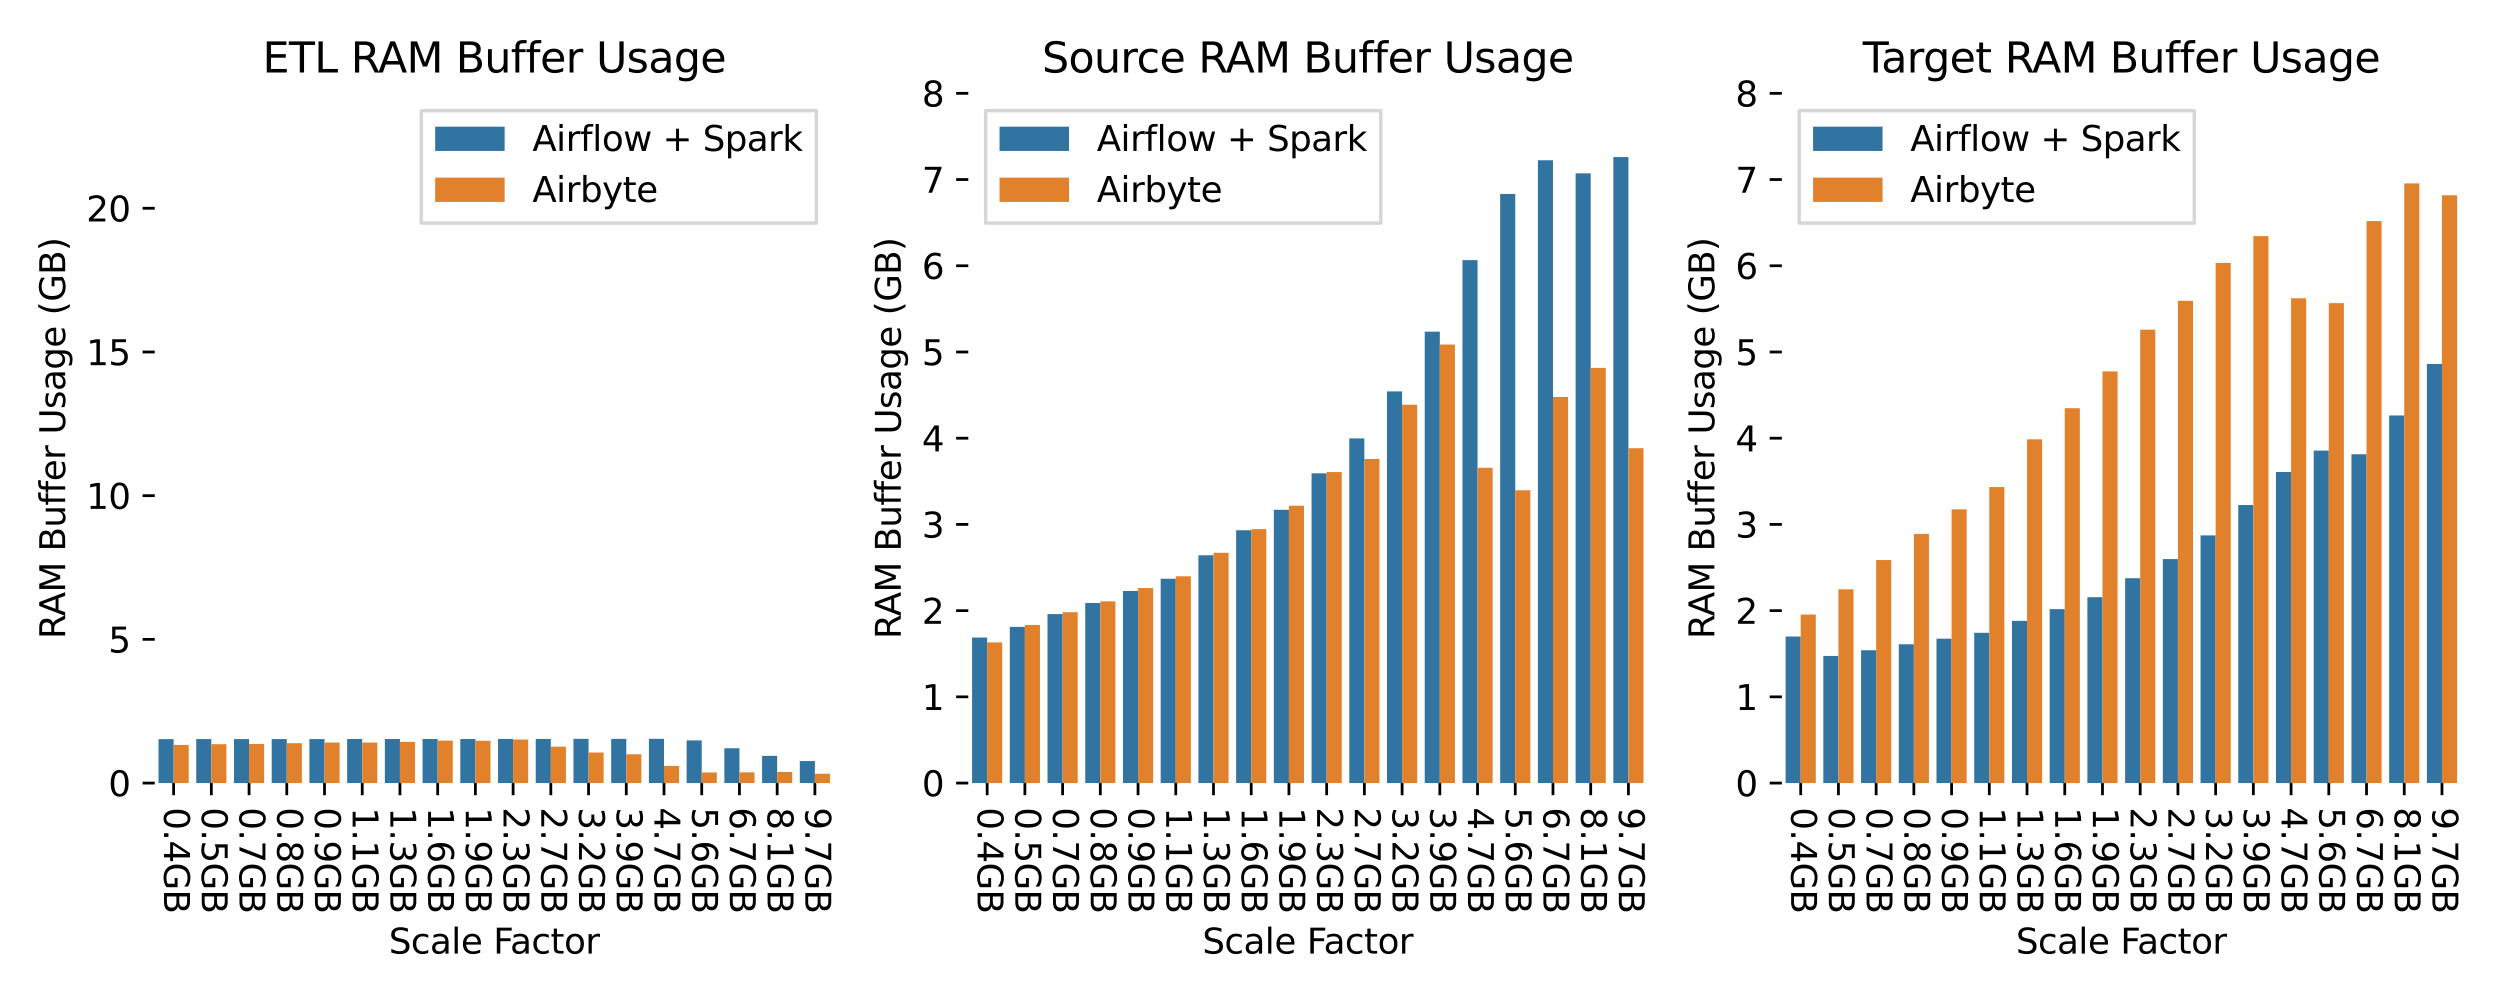 <?xml version="1.0" encoding="utf-8" standalone="no"?>
<!DOCTYPE svg PUBLIC "-//W3C//DTD SVG 1.1//EN"
  "http://www.w3.org/Graphics/SVG/1.1/DTD/svg11.dtd">
<svg xmlns:xlink="http://www.w3.org/1999/xlink" width="720pt" height="288pt" viewBox="0 0 720 288" xmlns="http://www.w3.org/2000/svg" version="1.1">
 <defs>
  <style type="text/css">*{stroke-linejoin: round; stroke-linecap: butt}</style>
 </defs>
 <g id="figure_1">
  <g id="patch_1">
   <path d="M 0 288 
L 720 288 
L 720 0 
L 0 0 
z
" style="fill: #ffffff"/>
  </g>
  <g id="axes_1">
   <g id="patch_2">
    <path d="M 44.57 225.52 
L 240.119 225.52 
L 240.119 26.88 
L 44.57 26.88 
z
" style="fill: #ffffff"/>
   </g>
   <g id="patch_3">
    <path d="M 45.656 225.52 
L 50.002 225.52 
L 50.002 212.863 
L 45.656 212.863 
z
" clip-path="url(#pba4ff6d461)" style="fill: #3274a1"/>
   </g>
   <g id="patch_4">
    <path d="M 56.52 225.52 
L 60.866 225.52 
L 60.866 212.859 
L 56.52 212.859 
z
" clip-path="url(#pba4ff6d461)" style="fill: #3274a1"/>
   </g>
   <g id="patch_5">
    <path d="M 67.384 225.52 
L 71.73 225.52 
L 71.73 212.855 
L 67.384 212.855 
z
" clip-path="url(#pba4ff6d461)" style="fill: #3274a1"/>
   </g>
   <g id="patch_6">
    <path d="M 78.248 225.52 
L 82.593 225.52 
L 82.593 212.85 
L 78.248 212.85 
z
" clip-path="url(#pba4ff6d461)" style="fill: #3274a1"/>
   </g>
   <g id="patch_7">
    <path d="M 89.112 225.52 
L 93.457 225.52 
L 93.457 212.847 
L 89.112 212.847 
z
" clip-path="url(#pba4ff6d461)" style="fill: #3274a1"/>
   </g>
   <g id="patch_8">
    <path d="M 99.975 225.52 
L 104.321 225.52 
L 104.321 212.841 
L 99.975 212.841 
z
" clip-path="url(#pba4ff6d461)" style="fill: #3274a1"/>
   </g>
   <g id="patch_9">
    <path d="M 110.839 225.52 
L 115.185 225.52 
L 115.185 212.836 
L 110.839 212.836 
z
" clip-path="url(#pba4ff6d461)" style="fill: #3274a1"/>
   </g>
   <g id="patch_10">
    <path d="M 121.703 225.52 
L 126.049 225.52 
L 126.049 212.831 
L 121.703 212.831 
z
" clip-path="url(#pba4ff6d461)" style="fill: #3274a1"/>
   </g>
   <g id="patch_11">
    <path d="M 132.567 225.52 
L 136.912 225.52 
L 136.912 212.825 
L 132.567 212.825 
z
" clip-path="url(#pba4ff6d461)" style="fill: #3274a1"/>
   </g>
   <g id="patch_12">
    <path d="M 143.431 225.52 
L 147.776 225.52 
L 147.776 212.817 
L 143.431 212.817 
z
" clip-path="url(#pba4ff6d461)" style="fill: #3274a1"/>
   </g>
   <g id="patch_13">
    <path d="M 154.295 225.52 
L 158.64 225.52 
L 158.64 212.809 
L 154.295 212.809 
z
" clip-path="url(#pba4ff6d461)" style="fill: #3274a1"/>
   </g>
   <g id="patch_14">
    <path d="M 165.158 225.52 
L 169.504 225.52 
L 169.504 212.799 
L 165.158 212.799 
z
" clip-path="url(#pba4ff6d461)" style="fill: #3274a1"/>
   </g>
   <g id="patch_15">
    <path d="M 176.022 225.52 
L 180.368 225.52 
L 180.368 212.788 
L 176.022 212.788 
z
" clip-path="url(#pba4ff6d461)" style="fill: #3274a1"/>
   </g>
   <g id="patch_16">
    <path d="M 186.886 225.52 
L 191.232 225.52 
L 191.232 212.775 
L 186.886 212.775 
z
" clip-path="url(#pba4ff6d461)" style="fill: #3274a1"/>
   </g>
   <g id="patch_17">
    <path d="M 197.75 225.52 
L 202.095 225.52 
L 202.095 213.236 
L 197.75 213.236 
z
" clip-path="url(#pba4ff6d461)" style="fill: #3274a1"/>
   </g>
   <g id="patch_18">
    <path d="M 208.614 225.52 
L 212.959 225.52 
L 212.959 215.503 
L 208.614 215.503 
z
" clip-path="url(#pba4ff6d461)" style="fill: #3274a1"/>
   </g>
   <g id="patch_19">
    <path d="M 219.478 225.52 
L 223.823 225.52 
L 223.823 217.682 
L 219.478 217.682 
z
" clip-path="url(#pba4ff6d461)" style="fill: #3274a1"/>
   </g>
   <g id="patch_20">
    <path d="M 230.341 225.52 
L 234.687 225.52 
L 234.687 219.189 
L 230.341 219.189 
z
" clip-path="url(#pba4ff6d461)" style="fill: #3274a1"/>
   </g>
   <g id="patch_21">
    <path d="M 50.002 225.52 
L 54.347 225.52 
L 54.347 214.534 
L 50.002 214.534 
z
" clip-path="url(#pba4ff6d461)" style="fill: #e1812c"/>
   </g>
   <g id="patch_22">
    <path d="M 60.866 225.52 
L 65.211 225.52 
L 65.211 214.336 
L 60.866 214.336 
z
" clip-path="url(#pba4ff6d461)" style="fill: #e1812c"/>
   </g>
   <g id="patch_23">
    <path d="M 71.73 225.52 
L 76.075 225.52 
L 76.075 214.252 
L 71.73 214.252 
z
" clip-path="url(#pba4ff6d461)" style="fill: #e1812c"/>
   </g>
   <g id="patch_24">
    <path d="M 82.593 225.52 
L 86.939 225.52 
L 86.939 214.046 
L 82.593 214.046 
z
" clip-path="url(#pba4ff6d461)" style="fill: #e1812c"/>
   </g>
   <g id="patch_25">
    <path d="M 93.457 225.52 
L 97.803 225.52 
L 97.803 213.842 
L 93.457 213.842 
z
" clip-path="url(#pba4ff6d461)" style="fill: #e1812c"/>
   </g>
   <g id="patch_26">
    <path d="M 104.321 225.52 
L 108.667 225.52 
L 108.667 213.851 
L 104.321 213.851 
z
" clip-path="url(#pba4ff6d461)" style="fill: #e1812c"/>
   </g>
   <g id="patch_27">
    <path d="M 115.185 225.52 
L 119.53 225.52 
L 119.53 213.654 
L 115.185 213.654 
z
" clip-path="url(#pba4ff6d461)" style="fill: #e1812c"/>
   </g>
   <g id="patch_28">
    <path d="M 126.049 225.52 
L 130.394 225.52 
L 130.394 213.294 
L 126.049 213.294 
z
" clip-path="url(#pba4ff6d461)" style="fill: #e1812c"/>
   </g>
   <g id="patch_29">
    <path d="M 136.912 225.52 
L 141.258 225.52 
L 141.258 213.345 
L 136.912 213.345 
z
" clip-path="url(#pba4ff6d461)" style="fill: #e1812c"/>
   </g>
   <g id="patch_30">
    <path d="M 147.776 225.52 
L 152.122 225.52 
L 152.122 212.98 
L 147.776 212.98 
z
" clip-path="url(#pba4ff6d461)" style="fill: #e1812c"/>
   </g>
   <g id="patch_31">
    <path d="M 158.64 225.52 
L 162.986 225.52 
L 162.986 215.048 
L 158.64 215.048 
z
" clip-path="url(#pba4ff6d461)" style="fill: #e1812c"/>
   </g>
   <g id="patch_32">
    <path d="M 169.504 225.52 
L 173.85 225.52 
L 173.85 216.732 
L 169.504 216.732 
z
" clip-path="url(#pba4ff6d461)" style="fill: #e1812c"/>
   </g>
   <g id="patch_33">
    <path d="M 180.368 225.52 
L 184.713 225.52 
L 184.713 217.238 
L 180.368 217.238 
z
" clip-path="url(#pba4ff6d461)" style="fill: #e1812c"/>
   </g>
   <g id="patch_34">
    <path d="M 191.232 225.52 
L 195.577 225.52 
L 195.577 220.593 
L 191.232 220.593 
z
" clip-path="url(#pba4ff6d461)" style="fill: #e1812c"/>
   </g>
   <g id="patch_35">
    <path d="M 202.095 225.52 
L 206.441 225.52 
L 206.441 222.466 
L 202.095 222.466 
z
" clip-path="url(#pba4ff6d461)" style="fill: #e1812c"/>
   </g>
   <g id="patch_36">
    <path d="M 212.959 225.52 
L 217.305 225.52 
L 217.305 222.425 
L 212.959 222.425 
z
" clip-path="url(#pba4ff6d461)" style="fill: #e1812c"/>
   </g>
   <g id="patch_37">
    <path d="M 223.823 225.52 
L 228.169 225.52 
L 228.169 222.339 
L 223.823 222.339 
z
" clip-path="url(#pba4ff6d461)" style="fill: #e1812c"/>
   </g>
   <g id="patch_38">
    <path d="M 234.687 225.52 
L 239.032 225.52 
L 239.032 222.839 
L 234.687 222.839 
z
" clip-path="url(#pba4ff6d461)" style="fill: #e1812c"/>
   </g>
   <g id="patch_39">
    <path d="M 50.002 225.52 
L 50.002 225.52 
L 50.002 225.52 
L 50.002 225.52 
z
" clip-path="url(#pba4ff6d461)" style="fill: #3274a1"/>
   </g>
   <g id="patch_40">
    <path d="M 50.002 225.52 
L 50.002 225.52 
L 50.002 225.52 
L 50.002 225.52 
z
" clip-path="url(#pba4ff6d461)" style="fill: #e1812c"/>
   </g>
   <g id="matplotlib.axis_1">
    <g id="xtick_1">
     <g id="line2d_1">
      <defs>
       <path id="m9128da7535" d="M 0 0 
L 0 3.5 
" style="stroke: #000000; stroke-width: 0.8"/>
      </defs>
      <g>
       <use xlink:href="#m9128da7535" x="50.002" y="225.52" style="stroke: #000000; stroke-width: 0.8"/>
      </g>
     </g>
     <g id="text_1">
      <!-- 0.4GB -->
      <g transform="translate(47.243 232.52) rotate(-270) scale(0.1 -0.1)">
       <defs>
        <path id="DejaVuSans-30" d="M 2034 4250 
Q 1547 4250 1301 3770 
Q 1056 3291 1056 2328 
Q 1056 1369 1301 889 
Q 1547 409 2034 409 
Q 2525 409 2770 889 
Q 3016 1369 3016 2328 
Q 3016 3291 2770 3770 
Q 2525 4250 2034 4250 
z
M 2034 4750 
Q 2819 4750 3233 4129 
Q 3647 3509 3647 2328 
Q 3647 1150 3233 529 
Q 2819 -91 2034 -91 
Q 1250 -91 836 529 
Q 422 1150 422 2328 
Q 422 3509 836 4129 
Q 1250 4750 2034 4750 
z
" transform="scale(0.016)"/>
        <path id="DejaVuSans-2e" d="M 684 794 
L 1344 794 
L 1344 0 
L 684 0 
L 684 794 
z
" transform="scale(0.016)"/>
        <path id="DejaVuSans-34" d="M 2419 4116 
L 825 1625 
L 2419 1625 
L 2419 4116 
z
M 2253 4666 
L 3047 4666 
L 3047 1625 
L 3713 1625 
L 3713 1100 
L 3047 1100 
L 3047 0 
L 2419 0 
L 2419 1100 
L 313 1100 
L 313 1709 
L 2253 4666 
z
" transform="scale(0.016)"/>
        <path id="DejaVuSans-47" d="M 3809 666 
L 3809 1919 
L 2778 1919 
L 2778 2438 
L 4434 2438 
L 4434 434 
Q 4069 175 3628 42 
Q 3188 -91 2688 -91 
Q 1594 -91 976 548 
Q 359 1188 359 2328 
Q 359 3472 976 4111 
Q 1594 4750 2688 4750 
Q 3144 4750 3555 4637 
Q 3966 4525 4313 4306 
L 4313 3634 
Q 3963 3931 3569 4081 
Q 3175 4231 2741 4231 
Q 1884 4231 1454 3753 
Q 1025 3275 1025 2328 
Q 1025 1384 1454 906 
Q 1884 428 2741 428 
Q 3075 428 3337 486 
Q 3600 544 3809 666 
z
" transform="scale(0.016)"/>
        <path id="DejaVuSans-42" d="M 1259 2228 
L 1259 519 
L 2272 519 
Q 2781 519 3026 730 
Q 3272 941 3272 1375 
Q 3272 1813 3026 2020 
Q 2781 2228 2272 2228 
L 1259 2228 
z
M 1259 4147 
L 1259 2741 
L 2194 2741 
Q 2656 2741 2882 2914 
Q 3109 3088 3109 3444 
Q 3109 3797 2882 3972 
Q 2656 4147 2194 4147 
L 1259 4147 
z
M 628 4666 
L 2241 4666 
Q 2963 4666 3353 4366 
Q 3744 4066 3744 3513 
Q 3744 3084 3544 2831 
Q 3344 2578 2956 2516 
Q 3422 2416 3680 2098 
Q 3938 1781 3938 1306 
Q 3938 681 3513 340 
Q 3088 0 2303 0 
L 628 0 
L 628 4666 
z
" transform="scale(0.016)"/>
       </defs>
       <use xlink:href="#DejaVuSans-30"/>
       <use xlink:href="#DejaVuSans-2e" x="63.623"/>
       <use xlink:href="#DejaVuSans-34" x="95.41"/>
       <use xlink:href="#DejaVuSans-47" x="159.033"/>
       <use xlink:href="#DejaVuSans-42" x="236.523"/>
      </g>
     </g>
    </g>
    <g id="xtick_2">
     <g id="line2d_2">
      <g>
       <use xlink:href="#m9128da7535" x="60.866" y="225.52" style="stroke: #000000; stroke-width: 0.8"/>
      </g>
     </g>
     <g id="text_2">
      <!-- 0.5GB -->
      <g transform="translate(58.106 232.52) rotate(-270) scale(0.1 -0.1)">
       <defs>
        <path id="DejaVuSans-35" d="M 691 4666 
L 3169 4666 
L 3169 4134 
L 1269 4134 
L 1269 2991 
Q 1406 3038 1543 3061 
Q 1681 3084 1819 3084 
Q 2600 3084 3056 2656 
Q 3513 2228 3513 1497 
Q 3513 744 3044 326 
Q 2575 -91 1722 -91 
Q 1428 -91 1123 -41 
Q 819 9 494 109 
L 494 744 
Q 775 591 1075 516 
Q 1375 441 1709 441 
Q 2250 441 2565 725 
Q 2881 1009 2881 1497 
Q 2881 1984 2565 2268 
Q 2250 2553 1709 2553 
Q 1456 2553 1204 2497 
Q 953 2441 691 2322 
L 691 4666 
z
" transform="scale(0.016)"/>
       </defs>
       <use xlink:href="#DejaVuSans-30"/>
       <use xlink:href="#DejaVuSans-2e" x="63.623"/>
       <use xlink:href="#DejaVuSans-35" x="95.41"/>
       <use xlink:href="#DejaVuSans-47" x="159.033"/>
       <use xlink:href="#DejaVuSans-42" x="236.523"/>
      </g>
     </g>
    </g>
    <g id="xtick_3">
     <g id="line2d_3">
      <g>
       <use xlink:href="#m9128da7535" x="71.73" y="225.52" style="stroke: #000000; stroke-width: 0.8"/>
      </g>
     </g>
     <g id="text_3">
      <!-- 0.7GB -->
      <g transform="translate(68.97 232.52) rotate(-270) scale(0.1 -0.1)">
       <defs>
        <path id="DejaVuSans-37" d="M 525 4666 
L 3525 4666 
L 3525 4397 
L 1831 0 
L 1172 0 
L 2766 4134 
L 525 4134 
L 525 4666 
z
" transform="scale(0.016)"/>
       </defs>
       <use xlink:href="#DejaVuSans-30"/>
       <use xlink:href="#DejaVuSans-2e" x="63.623"/>
       <use xlink:href="#DejaVuSans-37" x="95.41"/>
       <use xlink:href="#DejaVuSans-47" x="159.033"/>
       <use xlink:href="#DejaVuSans-42" x="236.523"/>
      </g>
     </g>
    </g>
    <g id="xtick_4">
     <g id="line2d_4">
      <g>
       <use xlink:href="#m9128da7535" x="82.593" y="225.52" style="stroke: #000000; stroke-width: 0.8"/>
      </g>
     </g>
     <g id="text_4">
      <!-- 0.8GB -->
      <g transform="translate(79.834 232.52) rotate(-270) scale(0.1 -0.1)">
       <defs>
        <path id="DejaVuSans-38" d="M 2034 2216 
Q 1584 2216 1326 1975 
Q 1069 1734 1069 1313 
Q 1069 891 1326 650 
Q 1584 409 2034 409 
Q 2484 409 2743 651 
Q 3003 894 3003 1313 
Q 3003 1734 2745 1975 
Q 2488 2216 2034 2216 
z
M 1403 2484 
Q 997 2584 770 2862 
Q 544 3141 544 3541 
Q 544 4100 942 4425 
Q 1341 4750 2034 4750 
Q 2731 4750 3128 4425 
Q 3525 4100 3525 3541 
Q 3525 3141 3298 2862 
Q 3072 2584 2669 2484 
Q 3125 2378 3379 2068 
Q 3634 1759 3634 1313 
Q 3634 634 3220 271 
Q 2806 -91 2034 -91 
Q 1263 -91 848 271 
Q 434 634 434 1313 
Q 434 1759 690 2068 
Q 947 2378 1403 2484 
z
M 1172 3481 
Q 1172 3119 1398 2916 
Q 1625 2713 2034 2713 
Q 2441 2713 2670 2916 
Q 2900 3119 2900 3481 
Q 2900 3844 2670 4047 
Q 2441 4250 2034 4250 
Q 1625 4250 1398 4047 
Q 1172 3844 1172 3481 
z
" transform="scale(0.016)"/>
       </defs>
       <use xlink:href="#DejaVuSans-30"/>
       <use xlink:href="#DejaVuSans-2e" x="63.623"/>
       <use xlink:href="#DejaVuSans-38" x="95.41"/>
       <use xlink:href="#DejaVuSans-47" x="159.033"/>
       <use xlink:href="#DejaVuSans-42" x="236.523"/>
      </g>
     </g>
    </g>
    <g id="xtick_5">
     <g id="line2d_5">
      <g>
       <use xlink:href="#m9128da7535" x="93.457" y="225.52" style="stroke: #000000; stroke-width: 0.8"/>
      </g>
     </g>
     <g id="text_5">
      <!-- 0.9GB -->
      <g transform="translate(90.698 232.52) rotate(-270) scale(0.1 -0.1)">
       <defs>
        <path id="DejaVuSans-39" d="M 703 97 
L 703 672 
Q 941 559 1184 500 
Q 1428 441 1663 441 
Q 2288 441 2617 861 
Q 2947 1281 2994 2138 
Q 2813 1869 2534 1725 
Q 2256 1581 1919 1581 
Q 1219 1581 811 2004 
Q 403 2428 403 3163 
Q 403 3881 828 4315 
Q 1253 4750 1959 4750 
Q 2769 4750 3195 4129 
Q 3622 3509 3622 2328 
Q 3622 1225 3098 567 
Q 2575 -91 1691 -91 
Q 1453 -91 1209 -44 
Q 966 3 703 97 
z
M 1959 2075 
Q 2384 2075 2632 2365 
Q 2881 2656 2881 3163 
Q 2881 3666 2632 3958 
Q 2384 4250 1959 4250 
Q 1534 4250 1286 3958 
Q 1038 3666 1038 3163 
Q 1038 2656 1286 2365 
Q 1534 2075 1959 2075 
z
" transform="scale(0.016)"/>
       </defs>
       <use xlink:href="#DejaVuSans-30"/>
       <use xlink:href="#DejaVuSans-2e" x="63.623"/>
       <use xlink:href="#DejaVuSans-39" x="95.41"/>
       <use xlink:href="#DejaVuSans-47" x="159.033"/>
       <use xlink:href="#DejaVuSans-42" x="236.523"/>
      </g>
     </g>
    </g>
    <g id="xtick_6">
     <g id="line2d_6">
      <g>
       <use xlink:href="#m9128da7535" x="104.321" y="225.52" style="stroke: #000000; stroke-width: 0.8"/>
      </g>
     </g>
     <g id="text_6">
      <!-- 1.1GB -->
      <g transform="translate(101.562 232.52) rotate(-270) scale(0.1 -0.1)">
       <defs>
        <path id="DejaVuSans-31" d="M 794 531 
L 1825 531 
L 1825 4091 
L 703 3866 
L 703 4441 
L 1819 4666 
L 2450 4666 
L 2450 531 
L 3481 531 
L 3481 0 
L 794 0 
L 794 531 
z
" transform="scale(0.016)"/>
       </defs>
       <use xlink:href="#DejaVuSans-31"/>
       <use xlink:href="#DejaVuSans-2e" x="63.623"/>
       <use xlink:href="#DejaVuSans-31" x="95.41"/>
       <use xlink:href="#DejaVuSans-47" x="159.033"/>
       <use xlink:href="#DejaVuSans-42" x="236.523"/>
      </g>
     </g>
    </g>
    <g id="xtick_7">
     <g id="line2d_7">
      <g>
       <use xlink:href="#m9128da7535" x="115.185" y="225.52" style="stroke: #000000; stroke-width: 0.8"/>
      </g>
     </g>
     <g id="text_7">
      <!-- 1.3GB -->
      <g transform="translate(112.425 232.52) rotate(-270) scale(0.1 -0.1)">
       <defs>
        <path id="DejaVuSans-33" d="M 2597 2516 
Q 3050 2419 3304 2112 
Q 3559 1806 3559 1356 
Q 3559 666 3084 287 
Q 2609 -91 1734 -91 
Q 1441 -91 1130 -33 
Q 819 25 488 141 
L 488 750 
Q 750 597 1062 519 
Q 1375 441 1716 441 
Q 2309 441 2620 675 
Q 2931 909 2931 1356 
Q 2931 1769 2642 2001 
Q 2353 2234 1838 2234 
L 1294 2234 
L 1294 2753 
L 1863 2753 
Q 2328 2753 2575 2939 
Q 2822 3125 2822 3475 
Q 2822 3834 2567 4026 
Q 2313 4219 1838 4219 
Q 1578 4219 1281 4162 
Q 984 4106 628 3988 
L 628 4550 
Q 988 4650 1302 4700 
Q 1616 4750 1894 4750 
Q 2613 4750 3031 4423 
Q 3450 4097 3450 3541 
Q 3450 3153 3228 2886 
Q 3006 2619 2597 2516 
z
" transform="scale(0.016)"/>
       </defs>
       <use xlink:href="#DejaVuSans-31"/>
       <use xlink:href="#DejaVuSans-2e" x="63.623"/>
       <use xlink:href="#DejaVuSans-33" x="95.41"/>
       <use xlink:href="#DejaVuSans-47" x="159.033"/>
       <use xlink:href="#DejaVuSans-42" x="236.523"/>
      </g>
     </g>
    </g>
    <g id="xtick_8">
     <g id="line2d_8">
      <g>
       <use xlink:href="#m9128da7535" x="126.049" y="225.52" style="stroke: #000000; stroke-width: 0.8"/>
      </g>
     </g>
     <g id="text_8">
      <!-- 1.6GB -->
      <g transform="translate(123.289 232.52) rotate(-270) scale(0.1 -0.1)">
       <defs>
        <path id="DejaVuSans-36" d="M 2113 2584 
Q 1688 2584 1439 2293 
Q 1191 2003 1191 1497 
Q 1191 994 1439 701 
Q 1688 409 2113 409 
Q 2538 409 2786 701 
Q 3034 994 3034 1497 
Q 3034 2003 2786 2293 
Q 2538 2584 2113 2584 
z
M 3366 4563 
L 3366 3988 
Q 3128 4100 2886 4159 
Q 2644 4219 2406 4219 
Q 1781 4219 1451 3797 
Q 1122 3375 1075 2522 
Q 1259 2794 1537 2939 
Q 1816 3084 2150 3084 
Q 2853 3084 3261 2657 
Q 3669 2231 3669 1497 
Q 3669 778 3244 343 
Q 2819 -91 2113 -91 
Q 1303 -91 875 529 
Q 447 1150 447 2328 
Q 447 3434 972 4092 
Q 1497 4750 2381 4750 
Q 2619 4750 2861 4703 
Q 3103 4656 3366 4563 
z
" transform="scale(0.016)"/>
       </defs>
       <use xlink:href="#DejaVuSans-31"/>
       <use xlink:href="#DejaVuSans-2e" x="63.623"/>
       <use xlink:href="#DejaVuSans-36" x="95.41"/>
       <use xlink:href="#DejaVuSans-47" x="159.033"/>
       <use xlink:href="#DejaVuSans-42" x="236.523"/>
      </g>
     </g>
    </g>
    <g id="xtick_9">
     <g id="line2d_9">
      <g>
       <use xlink:href="#m9128da7535" x="136.912" y="225.52" style="stroke: #000000; stroke-width: 0.8"/>
      </g>
     </g>
     <g id="text_9">
      <!-- 1.9GB -->
      <g transform="translate(134.153 232.52) rotate(-270) scale(0.1 -0.1)">
       <use xlink:href="#DejaVuSans-31"/>
       <use xlink:href="#DejaVuSans-2e" x="63.623"/>
       <use xlink:href="#DejaVuSans-39" x="95.41"/>
       <use xlink:href="#DejaVuSans-47" x="159.033"/>
       <use xlink:href="#DejaVuSans-42" x="236.523"/>
      </g>
     </g>
    </g>
    <g id="xtick_10">
     <g id="line2d_10">
      <g>
       <use xlink:href="#m9128da7535" x="147.776" y="225.52" style="stroke: #000000; stroke-width: 0.8"/>
      </g>
     </g>
     <g id="text_10">
      <!-- 2.3GB -->
      <g transform="translate(145.017 232.52) rotate(-270) scale(0.1 -0.1)">
       <defs>
        <path id="DejaVuSans-32" d="M 1228 531 
L 3431 531 
L 3431 0 
L 469 0 
L 469 531 
Q 828 903 1448 1529 
Q 2069 2156 2228 2338 
Q 2531 2678 2651 2914 
Q 2772 3150 2772 3378 
Q 2772 3750 2511 3984 
Q 2250 4219 1831 4219 
Q 1534 4219 1204 4116 
Q 875 4013 500 3803 
L 500 4441 
Q 881 4594 1212 4672 
Q 1544 4750 1819 4750 
Q 2544 4750 2975 4387 
Q 3406 4025 3406 3419 
Q 3406 3131 3298 2873 
Q 3191 2616 2906 2266 
Q 2828 2175 2409 1742 
Q 1991 1309 1228 531 
z
" transform="scale(0.016)"/>
       </defs>
       <use xlink:href="#DejaVuSans-32"/>
       <use xlink:href="#DejaVuSans-2e" x="63.623"/>
       <use xlink:href="#DejaVuSans-33" x="95.41"/>
       <use xlink:href="#DejaVuSans-47" x="159.033"/>
       <use xlink:href="#DejaVuSans-42" x="236.523"/>
      </g>
     </g>
    </g>
    <g id="xtick_11">
     <g id="line2d_11">
      <g>
       <use xlink:href="#m9128da7535" x="158.64" y="225.52" style="stroke: #000000; stroke-width: 0.8"/>
      </g>
     </g>
     <g id="text_11">
      <!-- 2.7GB -->
      <g transform="translate(155.881 232.52) rotate(-270) scale(0.1 -0.1)">
       <use xlink:href="#DejaVuSans-32"/>
       <use xlink:href="#DejaVuSans-2e" x="63.623"/>
       <use xlink:href="#DejaVuSans-37" x="95.41"/>
       <use xlink:href="#DejaVuSans-47" x="159.033"/>
       <use xlink:href="#DejaVuSans-42" x="236.523"/>
      </g>
     </g>
    </g>
    <g id="xtick_12">
     <g id="line2d_12">
      <g>
       <use xlink:href="#m9128da7535" x="169.504" y="225.52" style="stroke: #000000; stroke-width: 0.8"/>
      </g>
     </g>
     <g id="text_12">
      <!-- 3.2GB -->
      <g transform="translate(166.745 232.52) rotate(-270) scale(0.1 -0.1)">
       <use xlink:href="#DejaVuSans-33"/>
       <use xlink:href="#DejaVuSans-2e" x="63.623"/>
       <use xlink:href="#DejaVuSans-32" x="95.41"/>
       <use xlink:href="#DejaVuSans-47" x="159.033"/>
       <use xlink:href="#DejaVuSans-42" x="236.523"/>
      </g>
     </g>
    </g>
    <g id="xtick_13">
     <g id="line2d_13">
      <g>
       <use xlink:href="#m9128da7535" x="180.368" y="225.52" style="stroke: #000000; stroke-width: 0.8"/>
      </g>
     </g>
     <g id="text_13">
      <!-- 3.9GB -->
      <g transform="translate(177.608 232.52) rotate(-270) scale(0.1 -0.1)">
       <use xlink:href="#DejaVuSans-33"/>
       <use xlink:href="#DejaVuSans-2e" x="63.623"/>
       <use xlink:href="#DejaVuSans-39" x="95.41"/>
       <use xlink:href="#DejaVuSans-47" x="159.033"/>
       <use xlink:href="#DejaVuSans-42" x="236.523"/>
      </g>
     </g>
    </g>
    <g id="xtick_14">
     <g id="line2d_14">
      <g>
       <use xlink:href="#m9128da7535" x="191.232" y="225.52" style="stroke: #000000; stroke-width: 0.8"/>
      </g>
     </g>
     <g id="text_14">
      <!-- 4.7GB -->
      <g transform="translate(188.472 232.52) rotate(-270) scale(0.1 -0.1)">
       <use xlink:href="#DejaVuSans-34"/>
       <use xlink:href="#DejaVuSans-2e" x="63.623"/>
       <use xlink:href="#DejaVuSans-37" x="95.41"/>
       <use xlink:href="#DejaVuSans-47" x="159.033"/>
       <use xlink:href="#DejaVuSans-42" x="236.523"/>
      </g>
     </g>
    </g>
    <g id="xtick_15">
     <g id="line2d_15">
      <g>
       <use xlink:href="#m9128da7535" x="202.095" y="225.52" style="stroke: #000000; stroke-width: 0.8"/>
      </g>
     </g>
     <g id="text_15">
      <!-- 5.6GB -->
      <g transform="translate(199.336 232.52) rotate(-270) scale(0.1 -0.1)">
       <use xlink:href="#DejaVuSans-35"/>
       <use xlink:href="#DejaVuSans-2e" x="63.623"/>
       <use xlink:href="#DejaVuSans-36" x="95.41"/>
       <use xlink:href="#DejaVuSans-47" x="159.033"/>
       <use xlink:href="#DejaVuSans-42" x="236.523"/>
      </g>
     </g>
    </g>
    <g id="xtick_16">
     <g id="line2d_16">
      <g>
       <use xlink:href="#m9128da7535" x="212.959" y="225.52" style="stroke: #000000; stroke-width: 0.8"/>
      </g>
     </g>
     <g id="text_16">
      <!-- 6.7GB -->
      <g transform="translate(210.2 232.52) rotate(-270) scale(0.1 -0.1)">
       <use xlink:href="#DejaVuSans-36"/>
       <use xlink:href="#DejaVuSans-2e" x="63.623"/>
       <use xlink:href="#DejaVuSans-37" x="95.41"/>
       <use xlink:href="#DejaVuSans-47" x="159.033"/>
       <use xlink:href="#DejaVuSans-42" x="236.523"/>
      </g>
     </g>
    </g>
    <g id="xtick_17">
     <g id="line2d_17">
      <g>
       <use xlink:href="#m9128da7535" x="223.823" y="225.52" style="stroke: #000000; stroke-width: 0.8"/>
      </g>
     </g>
     <g id="text_17">
      <!-- 8.1GB -->
      <g transform="translate(221.064 232.52) rotate(-270) scale(0.1 -0.1)">
       <use xlink:href="#DejaVuSans-38"/>
       <use xlink:href="#DejaVuSans-2e" x="63.623"/>
       <use xlink:href="#DejaVuSans-31" x="95.41"/>
       <use xlink:href="#DejaVuSans-47" x="159.033"/>
       <use xlink:href="#DejaVuSans-42" x="236.523"/>
      </g>
     </g>
    </g>
    <g id="xtick_18">
     <g id="line2d_18">
      <g>
       <use xlink:href="#m9128da7535" x="234.687" y="225.52" style="stroke: #000000; stroke-width: 0.8"/>
      </g>
     </g>
     <g id="text_18">
      <!-- 9.7GB -->
      <g transform="translate(231.928 232.52) rotate(-270) scale(0.1 -0.1)">
       <use xlink:href="#DejaVuSans-39"/>
       <use xlink:href="#DejaVuSans-2e" x="63.623"/>
       <use xlink:href="#DejaVuSans-37" x="95.41"/>
       <use xlink:href="#DejaVuSans-47" x="159.033"/>
       <use xlink:href="#DejaVuSans-42" x="236.523"/>
      </g>
     </g>
    </g>
    <g id="text_19">
     <!-- Scale Factor -->
     <g transform="translate(111.994 274.631) scale(0.1 -0.1)">
      <defs>
       <path id="DejaVuSans-53" d="M 3425 4513 
L 3425 3897 
Q 3066 4069 2747 4153 
Q 2428 4238 2131 4238 
Q 1616 4238 1336 4038 
Q 1056 3838 1056 3469 
Q 1056 3159 1242 3001 
Q 1428 2844 1947 2747 
L 2328 2669 
Q 3034 2534 3370 2195 
Q 3706 1856 3706 1288 
Q 3706 609 3251 259 
Q 2797 -91 1919 -91 
Q 1588 -91 1214 -16 
Q 841 59 441 206 
L 441 856 
Q 825 641 1194 531 
Q 1563 422 1919 422 
Q 2459 422 2753 634 
Q 3047 847 3047 1241 
Q 3047 1584 2836 1778 
Q 2625 1972 2144 2069 
L 1759 2144 
Q 1053 2284 737 2584 
Q 422 2884 422 3419 
Q 422 4038 858 4394 
Q 1294 4750 2059 4750 
Q 2388 4750 2728 4690 
Q 3069 4631 3425 4513 
z
" transform="scale(0.016)"/>
       <path id="DejaVuSans-63" d="M 3122 3366 
L 3122 2828 
Q 2878 2963 2633 3030 
Q 2388 3097 2138 3097 
Q 1578 3097 1268 2742 
Q 959 2388 959 1747 
Q 959 1106 1268 751 
Q 1578 397 2138 397 
Q 2388 397 2633 464 
Q 2878 531 3122 666 
L 3122 134 
Q 2881 22 2623 -34 
Q 2366 -91 2075 -91 
Q 1284 -91 818 406 
Q 353 903 353 1747 
Q 353 2603 823 3093 
Q 1294 3584 2113 3584 
Q 2378 3584 2631 3529 
Q 2884 3475 3122 3366 
z
" transform="scale(0.016)"/>
       <path id="DejaVuSans-61" d="M 2194 1759 
Q 1497 1759 1228 1600 
Q 959 1441 959 1056 
Q 959 750 1161 570 
Q 1363 391 1709 391 
Q 2188 391 2477 730 
Q 2766 1069 2766 1631 
L 2766 1759 
L 2194 1759 
z
M 3341 1997 
L 3341 0 
L 2766 0 
L 2766 531 
Q 2569 213 2275 61 
Q 1981 -91 1556 -91 
Q 1019 -91 701 211 
Q 384 513 384 1019 
Q 384 1609 779 1909 
Q 1175 2209 1959 2209 
L 2766 2209 
L 2766 2266 
Q 2766 2663 2505 2880 
Q 2244 3097 1772 3097 
Q 1472 3097 1187 3025 
Q 903 2953 641 2809 
L 641 3341 
Q 956 3463 1253 3523 
Q 1550 3584 1831 3584 
Q 2591 3584 2966 3190 
Q 3341 2797 3341 1997 
z
" transform="scale(0.016)"/>
       <path id="DejaVuSans-6c" d="M 603 4863 
L 1178 4863 
L 1178 0 
L 603 0 
L 603 4863 
z
" transform="scale(0.016)"/>
       <path id="DejaVuSans-65" d="M 3597 1894 
L 3597 1613 
L 953 1613 
Q 991 1019 1311 708 
Q 1631 397 2203 397 
Q 2534 397 2845 478 
Q 3156 559 3463 722 
L 3463 178 
Q 3153 47 2828 -22 
Q 2503 -91 2169 -91 
Q 1331 -91 842 396 
Q 353 884 353 1716 
Q 353 2575 817 3079 
Q 1281 3584 2069 3584 
Q 2775 3584 3186 3129 
Q 3597 2675 3597 1894 
z
M 3022 2063 
Q 3016 2534 2758 2815 
Q 2500 3097 2075 3097 
Q 1594 3097 1305 2825 
Q 1016 2553 972 2059 
L 3022 2063 
z
" transform="scale(0.016)"/>
       <path id="DejaVuSans-20" transform="scale(0.016)"/>
       <path id="DejaVuSans-46" d="M 628 4666 
L 3309 4666 
L 3309 4134 
L 1259 4134 
L 1259 2759 
L 3109 2759 
L 3109 2228 
L 1259 2228 
L 1259 0 
L 628 0 
L 628 4666 
z
" transform="scale(0.016)"/>
       <path id="DejaVuSans-74" d="M 1172 4494 
L 1172 3500 
L 2356 3500 
L 2356 3053 
L 1172 3053 
L 1172 1153 
Q 1172 725 1289 603 
Q 1406 481 1766 481 
L 2356 481 
L 2356 0 
L 1766 0 
Q 1100 0 847 248 
Q 594 497 594 1153 
L 594 3053 
L 172 3053 
L 172 3500 
L 594 3500 
L 594 4494 
L 1172 4494 
z
" transform="scale(0.016)"/>
       <path id="DejaVuSans-6f" d="M 1959 3097 
Q 1497 3097 1228 2736 
Q 959 2375 959 1747 
Q 959 1119 1226 758 
Q 1494 397 1959 397 
Q 2419 397 2687 759 
Q 2956 1122 2956 1747 
Q 2956 2369 2687 2733 
Q 2419 3097 1959 3097 
z
M 1959 3584 
Q 2709 3584 3137 3096 
Q 3566 2609 3566 1747 
Q 3566 888 3137 398 
Q 2709 -91 1959 -91 
Q 1206 -91 779 398 
Q 353 888 353 1747 
Q 353 2609 779 3096 
Q 1206 3584 1959 3584 
z
" transform="scale(0.016)"/>
       <path id="DejaVuSans-72" d="M 2631 2963 
Q 2534 3019 2420 3045 
Q 2306 3072 2169 3072 
Q 1681 3072 1420 2755 
Q 1159 2438 1159 1844 
L 1159 0 
L 581 0 
L 581 3500 
L 1159 3500 
L 1159 2956 
Q 1341 3275 1631 3429 
Q 1922 3584 2338 3584 
Q 2397 3584 2469 3576 
Q 2541 3569 2628 3553 
L 2631 2963 
z
" transform="scale(0.016)"/>
      </defs>
      <use xlink:href="#DejaVuSans-53"/>
      <use xlink:href="#DejaVuSans-63" x="63.477"/>
      <use xlink:href="#DejaVuSans-61" x="118.457"/>
      <use xlink:href="#DejaVuSans-6c" x="179.736"/>
      <use xlink:href="#DejaVuSans-65" x="207.52"/>
      <use xlink:href="#DejaVuSans-20" x="269.043"/>
      <use xlink:href="#DejaVuSans-46" x="300.83"/>
      <use xlink:href="#DejaVuSans-61" x="349.225"/>
      <use xlink:href="#DejaVuSans-63" x="410.504"/>
      <use xlink:href="#DejaVuSans-74" x="465.484"/>
      <use xlink:href="#DejaVuSans-6f" x="504.693"/>
      <use xlink:href="#DejaVuSans-72" x="565.875"/>
     </g>
    </g>
   </g>
   <g id="matplotlib.axis_2">
    <g id="ytick_1">
     <g id="line2d_19">
      <defs>
       <path id="m8bb2b6f086" d="M 0 0 
L -3.5 0 
" style="stroke: #000000; stroke-width: 0.8"/>
      </defs>
      <g>
       <use xlink:href="#m8bb2b6f086" x="44.57" y="225.52" style="stroke: #000000; stroke-width: 0.8"/>
      </g>
     </g>
     <g id="text_20">
      <!-- 0 -->
      <g transform="translate(31.207 229.319) scale(0.1 -0.1)">
       <use xlink:href="#DejaVuSans-30"/>
      </g>
     </g>
    </g>
    <g id="ytick_2">
     <g id="line2d_20">
      <g>
       <use xlink:href="#m8bb2b6f086" x="44.57" y="184.137" style="stroke: #000000; stroke-width: 0.8"/>
      </g>
     </g>
     <g id="text_21">
      <!-- 5 -->
      <g transform="translate(31.207 187.936) scale(0.1 -0.1)">
       <use xlink:href="#DejaVuSans-35"/>
      </g>
     </g>
    </g>
    <g id="ytick_3">
     <g id="line2d_21">
      <g>
       <use xlink:href="#m8bb2b6f086" x="44.57" y="142.753" style="stroke: #000000; stroke-width: 0.8"/>
      </g>
     </g>
     <g id="text_22">
      <!-- 10 -->
      <g transform="translate(24.845 146.553) scale(0.1 -0.1)">
       <use xlink:href="#DejaVuSans-31"/>
       <use xlink:href="#DejaVuSans-30" x="63.623"/>
      </g>
     </g>
    </g>
    <g id="ytick_4">
     <g id="line2d_22">
      <g>
       <use xlink:href="#m8bb2b6f086" x="44.57" y="101.37" style="stroke: #000000; stroke-width: 0.8"/>
      </g>
     </g>
     <g id="text_23">
      <!-- 15 -->
      <g transform="translate(24.845 105.169) scale(0.1 -0.1)">
       <use xlink:href="#DejaVuSans-31"/>
       <use xlink:href="#DejaVuSans-35" x="63.623"/>
      </g>
     </g>
    </g>
    <g id="ytick_5">
     <g id="line2d_23">
      <g>
       <use xlink:href="#m8bb2b6f086" x="44.57" y="59.987" style="stroke: #000000; stroke-width: 0.8"/>
      </g>
     </g>
     <g id="text_24">
      <!-- 20 -->
      <g transform="translate(24.845 63.786) scale(0.1 -0.1)">
       <use xlink:href="#DejaVuSans-32"/>
       <use xlink:href="#DejaVuSans-30" x="63.623"/>
      </g>
     </g>
    </g>
    <g id="text_25">
     <!-- RAM Buffer Usage (GB) -->
     <g transform="translate(18.765 184.012) rotate(-90) scale(0.1 -0.1)">
      <defs>
       <path id="DejaVuSans-52" d="M 2841 2188 
Q 3044 2119 3236 1894 
Q 3428 1669 3622 1275 
L 4263 0 
L 3584 0 
L 2988 1197 
Q 2756 1666 2539 1819 
Q 2322 1972 1947 1972 
L 1259 1972 
L 1259 0 
L 628 0 
L 628 4666 
L 2053 4666 
Q 2853 4666 3247 4331 
Q 3641 3997 3641 3322 
Q 3641 2881 3436 2590 
Q 3231 2300 2841 2188 
z
M 1259 4147 
L 1259 2491 
L 2053 2491 
Q 2509 2491 2742 2702 
Q 2975 2913 2975 3322 
Q 2975 3731 2742 3939 
Q 2509 4147 2053 4147 
L 1259 4147 
z
" transform="scale(0.016)"/>
       <path id="DejaVuSans-41" d="M 2188 4044 
L 1331 1722 
L 3047 1722 
L 2188 4044 
z
M 1831 4666 
L 2547 4666 
L 4325 0 
L 3669 0 
L 3244 1197 
L 1141 1197 
L 716 0 
L 50 0 
L 1831 4666 
z
" transform="scale(0.016)"/>
       <path id="DejaVuSans-4d" d="M 628 4666 
L 1569 4666 
L 2759 1491 
L 3956 4666 
L 4897 4666 
L 4897 0 
L 4281 0 
L 4281 4097 
L 3078 897 
L 2444 897 
L 1241 4097 
L 1241 0 
L 628 0 
L 628 4666 
z
" transform="scale(0.016)"/>
       <path id="DejaVuSans-75" d="M 544 1381 
L 544 3500 
L 1119 3500 
L 1119 1403 
Q 1119 906 1312 657 
Q 1506 409 1894 409 
Q 2359 409 2629 706 
Q 2900 1003 2900 1516 
L 2900 3500 
L 3475 3500 
L 3475 0 
L 2900 0 
L 2900 538 
Q 2691 219 2414 64 
Q 2138 -91 1772 -91 
Q 1169 -91 856 284 
Q 544 659 544 1381 
z
M 1991 3584 
L 1991 3584 
z
" transform="scale(0.016)"/>
       <path id="DejaVuSans-66" d="M 2375 4863 
L 2375 4384 
L 1825 4384 
Q 1516 4384 1395 4259 
Q 1275 4134 1275 3809 
L 1275 3500 
L 2222 3500 
L 2222 3053 
L 1275 3053 
L 1275 0 
L 697 0 
L 697 3053 
L 147 3053 
L 147 3500 
L 697 3500 
L 697 3744 
Q 697 4328 969 4595 
Q 1241 4863 1831 4863 
L 2375 4863 
z
" transform="scale(0.016)"/>
       <path id="DejaVuSans-55" d="M 556 4666 
L 1191 4666 
L 1191 1831 
Q 1191 1081 1462 751 
Q 1734 422 2344 422 
Q 2950 422 3222 751 
Q 3494 1081 3494 1831 
L 3494 4666 
L 4128 4666 
L 4128 1753 
Q 4128 841 3676 375 
Q 3225 -91 2344 -91 
Q 1459 -91 1007 375 
Q 556 841 556 1753 
L 556 4666 
z
" transform="scale(0.016)"/>
       <path id="DejaVuSans-73" d="M 2834 3397 
L 2834 2853 
Q 2591 2978 2328 3040 
Q 2066 3103 1784 3103 
Q 1356 3103 1142 2972 
Q 928 2841 928 2578 
Q 928 2378 1081 2264 
Q 1234 2150 1697 2047 
L 1894 2003 
Q 2506 1872 2764 1633 
Q 3022 1394 3022 966 
Q 3022 478 2636 193 
Q 2250 -91 1575 -91 
Q 1294 -91 989 -36 
Q 684 19 347 128 
L 347 722 
Q 666 556 975 473 
Q 1284 391 1588 391 
Q 1994 391 2212 530 
Q 2431 669 2431 922 
Q 2431 1156 2273 1281 
Q 2116 1406 1581 1522 
L 1381 1569 
Q 847 1681 609 1914 
Q 372 2147 372 2553 
Q 372 3047 722 3315 
Q 1072 3584 1716 3584 
Q 2034 3584 2315 3537 
Q 2597 3491 2834 3397 
z
" transform="scale(0.016)"/>
       <path id="DejaVuSans-67" d="M 2906 1791 
Q 2906 2416 2648 2759 
Q 2391 3103 1925 3103 
Q 1463 3103 1205 2759 
Q 947 2416 947 1791 
Q 947 1169 1205 825 
Q 1463 481 1925 481 
Q 2391 481 2648 825 
Q 2906 1169 2906 1791 
z
M 3481 434 
Q 3481 -459 3084 -895 
Q 2688 -1331 1869 -1331 
Q 1566 -1331 1297 -1286 
Q 1028 -1241 775 -1147 
L 775 -588 
Q 1028 -725 1275 -790 
Q 1522 -856 1778 -856 
Q 2344 -856 2625 -561 
Q 2906 -266 2906 331 
L 2906 616 
Q 2728 306 2450 153 
Q 2172 0 1784 0 
Q 1141 0 747 490 
Q 353 981 353 1791 
Q 353 2603 747 3093 
Q 1141 3584 1784 3584 
Q 2172 3584 2450 3431 
Q 2728 3278 2906 2969 
L 2906 3500 
L 3481 3500 
L 3481 434 
z
" transform="scale(0.016)"/>
       <path id="DejaVuSans-28" d="M 1984 4856 
Q 1566 4138 1362 3434 
Q 1159 2731 1159 2009 
Q 1159 1288 1364 580 
Q 1569 -128 1984 -844 
L 1484 -844 
Q 1016 -109 783 600 
Q 550 1309 550 2009 
Q 550 2706 781 3412 
Q 1013 4119 1484 4856 
L 1984 4856 
z
" transform="scale(0.016)"/>
       <path id="DejaVuSans-29" d="M 513 4856 
L 1013 4856 
Q 1481 4119 1714 3412 
Q 1947 2706 1947 2009 
Q 1947 1309 1714 600 
Q 1481 -109 1013 -844 
L 513 -844 
Q 928 -128 1133 580 
Q 1338 1288 1338 2009 
Q 1338 2731 1133 3434 
Q 928 4138 513 4856 
z
" transform="scale(0.016)"/>
      </defs>
      <use xlink:href="#DejaVuSans-52"/>
      <use xlink:href="#DejaVuSans-41" x="65.482"/>
      <use xlink:href="#DejaVuSans-4d" x="133.891"/>
      <use xlink:href="#DejaVuSans-20" x="220.17"/>
      <use xlink:href="#DejaVuSans-42" x="251.957"/>
      <use xlink:href="#DejaVuSans-75" x="320.561"/>
      <use xlink:href="#DejaVuSans-66" x="383.939"/>
      <use xlink:href="#DejaVuSans-66" x="419.145"/>
      <use xlink:href="#DejaVuSans-65" x="454.35"/>
      <use xlink:href="#DejaVuSans-72" x="515.873"/>
      <use xlink:href="#DejaVuSans-20" x="556.986"/>
      <use xlink:href="#DejaVuSans-55" x="588.773"/>
      <use xlink:href="#DejaVuSans-73" x="661.967"/>
      <use xlink:href="#DejaVuSans-61" x="714.066"/>
      <use xlink:href="#DejaVuSans-67" x="775.346"/>
      <use xlink:href="#DejaVuSans-65" x="838.822"/>
      <use xlink:href="#DejaVuSans-20" x="900.346"/>
      <use xlink:href="#DejaVuSans-28" x="932.133"/>
      <use xlink:href="#DejaVuSans-47" x="971.146"/>
      <use xlink:href="#DejaVuSans-42" x="1048.637"/>
      <use xlink:href="#DejaVuSans-29" x="1117.24"/>
     </g>
    </g>
   </g>
   <g id="text_26">
    <!-- ETL RAM Buffer Usage -->
    <g transform="translate(75.618 20.88) scale(0.12 -0.12)">
     <defs>
      <path id="DejaVuSans-45" d="M 628 4666 
L 3578 4666 
L 3578 4134 
L 1259 4134 
L 1259 2753 
L 3481 2753 
L 3481 2222 
L 1259 2222 
L 1259 531 
L 3634 531 
L 3634 0 
L 628 0 
L 628 4666 
z
" transform="scale(0.016)"/>
      <path id="DejaVuSans-54" d="M -19 4666 
L 3928 4666 
L 3928 4134 
L 2272 4134 
L 2272 0 
L 1638 0 
L 1638 4134 
L -19 4134 
L -19 4666 
z
" transform="scale(0.016)"/>
      <path id="DejaVuSans-4c" d="M 628 4666 
L 1259 4666 
L 1259 531 
L 3531 531 
L 3531 0 
L 628 0 
L 628 4666 
z
" transform="scale(0.016)"/>
     </defs>
     <use xlink:href="#DejaVuSans-45"/>
     <use xlink:href="#DejaVuSans-54" x="63.184"/>
     <use xlink:href="#DejaVuSans-4c" x="124.268"/>
     <use xlink:href="#DejaVuSans-20" x="179.98"/>
     <use xlink:href="#DejaVuSans-52" x="211.768"/>
     <use xlink:href="#DejaVuSans-41" x="277.25"/>
     <use xlink:href="#DejaVuSans-4d" x="345.658"/>
     <use xlink:href="#DejaVuSans-20" x="431.938"/>
     <use xlink:href="#DejaVuSans-42" x="463.725"/>
     <use xlink:href="#DejaVuSans-75" x="532.328"/>
     <use xlink:href="#DejaVuSans-66" x="595.707"/>
     <use xlink:href="#DejaVuSans-66" x="630.912"/>
     <use xlink:href="#DejaVuSans-65" x="666.117"/>
     <use xlink:href="#DejaVuSans-72" x="727.641"/>
     <use xlink:href="#DejaVuSans-20" x="768.754"/>
     <use xlink:href="#DejaVuSans-55" x="800.541"/>
     <use xlink:href="#DejaVuSans-73" x="873.734"/>
     <use xlink:href="#DejaVuSans-61" x="925.834"/>
     <use xlink:href="#DejaVuSans-67" x="987.113"/>
     <use xlink:href="#DejaVuSans-65" x="1050.59"/>
    </g>
   </g>
   <g id="legend_1">
    <g id="patch_41">
     <path d="M 121.331 64.236 
L 235.119 64.236 
L 235.119 31.88 
L 121.331 31.88 
z
" style="fill: #ffffff; opacity: 0.8; stroke: #cccccc; stroke-linejoin: miter"/>
    </g>
    <g id="patch_42">
     <path d="M 125.331 43.478 
L 145.331 43.478 
L 145.331 36.478 
L 125.331 36.478 
z
" style="fill: #3274a1"/>
    </g>
    <g id="text_27">
     <!-- Airflow + Spark -->
     <g transform="translate(153.331 43.478) scale(0.1 -0.1)">
      <defs>
       <path id="DejaVuSans-69" d="M 603 3500 
L 1178 3500 
L 1178 0 
L 603 0 
L 603 3500 
z
M 603 4863 
L 1178 4863 
L 1178 4134 
L 603 4134 
L 603 4863 
z
" transform="scale(0.016)"/>
       <path id="DejaVuSans-77" d="M 269 3500 
L 844 3500 
L 1563 769 
L 2278 3500 
L 2956 3500 
L 3675 769 
L 4391 3500 
L 4966 3500 
L 4050 0 
L 3372 0 
L 2619 2869 
L 1863 0 
L 1184 0 
L 269 3500 
z
" transform="scale(0.016)"/>
       <path id="DejaVuSans-2b" d="M 2944 4013 
L 2944 2272 
L 4684 2272 
L 4684 1741 
L 2944 1741 
L 2944 0 
L 2419 0 
L 2419 1741 
L 678 1741 
L 678 2272 
L 2419 2272 
L 2419 4013 
L 2944 4013 
z
" transform="scale(0.016)"/>
       <path id="DejaVuSans-70" d="M 1159 525 
L 1159 -1331 
L 581 -1331 
L 581 3500 
L 1159 3500 
L 1159 2969 
Q 1341 3281 1617 3432 
Q 1894 3584 2278 3584 
Q 2916 3584 3314 3078 
Q 3713 2572 3713 1747 
Q 3713 922 3314 415 
Q 2916 -91 2278 -91 
Q 1894 -91 1617 61 
Q 1341 213 1159 525 
z
M 3116 1747 
Q 3116 2381 2855 2742 
Q 2594 3103 2138 3103 
Q 1681 3103 1420 2742 
Q 1159 2381 1159 1747 
Q 1159 1113 1420 752 
Q 1681 391 2138 391 
Q 2594 391 2855 752 
Q 3116 1113 3116 1747 
z
" transform="scale(0.016)"/>
       <path id="DejaVuSans-6b" d="M 581 4863 
L 1159 4863 
L 1159 1991 
L 2875 3500 
L 3609 3500 
L 1753 1863 
L 3688 0 
L 2938 0 
L 1159 1709 
L 1159 0 
L 581 0 
L 581 4863 
z
" transform="scale(0.016)"/>
      </defs>
      <use xlink:href="#DejaVuSans-41"/>
      <use xlink:href="#DejaVuSans-69" x="68.408"/>
      <use xlink:href="#DejaVuSans-72" x="96.191"/>
      <use xlink:href="#DejaVuSans-66" x="137.305"/>
      <use xlink:href="#DejaVuSans-6c" x="172.51"/>
      <use xlink:href="#DejaVuSans-6f" x="200.293"/>
      <use xlink:href="#DejaVuSans-77" x="261.475"/>
      <use xlink:href="#DejaVuSans-20" x="343.262"/>
      <use xlink:href="#DejaVuSans-2b" x="375.049"/>
      <use xlink:href="#DejaVuSans-20" x="458.838"/>
      <use xlink:href="#DejaVuSans-53" x="490.625"/>
      <use xlink:href="#DejaVuSans-70" x="554.102"/>
      <use xlink:href="#DejaVuSans-61" x="617.578"/>
      <use xlink:href="#DejaVuSans-72" x="678.857"/>
      <use xlink:href="#DejaVuSans-6b" x="719.971"/>
     </g>
    </g>
    <g id="patch_43">
     <path d="M 125.331 58.157 
L 145.331 58.157 
L 145.331 51.157 
L 125.331 51.157 
z
" style="fill: #e1812c"/>
    </g>
    <g id="text_28">
     <!-- Airbyte -->
     <g transform="translate(153.331 58.157) scale(0.1 -0.1)">
      <defs>
       <path id="DejaVuSans-62" d="M 3116 1747 
Q 3116 2381 2855 2742 
Q 2594 3103 2138 3103 
Q 1681 3103 1420 2742 
Q 1159 2381 1159 1747 
Q 1159 1113 1420 752 
Q 1681 391 2138 391 
Q 2594 391 2855 752 
Q 3116 1113 3116 1747 
z
M 1159 2969 
Q 1341 3281 1617 3432 
Q 1894 3584 2278 3584 
Q 2916 3584 3314 3078 
Q 3713 2572 3713 1747 
Q 3713 922 3314 415 
Q 2916 -91 2278 -91 
Q 1894 -91 1617 61 
Q 1341 213 1159 525 
L 1159 0 
L 581 0 
L 581 4863 
L 1159 4863 
L 1159 2969 
z
" transform="scale(0.016)"/>
       <path id="DejaVuSans-79" d="M 2059 -325 
Q 1816 -950 1584 -1140 
Q 1353 -1331 966 -1331 
L 506 -1331 
L 506 -850 
L 844 -850 
Q 1081 -850 1212 -737 
Q 1344 -625 1503 -206 
L 1606 56 
L 191 3500 
L 800 3500 
L 1894 763 
L 2988 3500 
L 3597 3500 
L 2059 -325 
z
" transform="scale(0.016)"/>
      </defs>
      <use xlink:href="#DejaVuSans-41"/>
      <use xlink:href="#DejaVuSans-69" x="68.408"/>
      <use xlink:href="#DejaVuSans-72" x="96.191"/>
      <use xlink:href="#DejaVuSans-62" x="137.305"/>
      <use xlink:href="#DejaVuSans-79" x="200.781"/>
      <use xlink:href="#DejaVuSans-74" x="259.961"/>
      <use xlink:href="#DejaVuSans-65" x="299.17"/>
     </g>
    </g>
   </g>
  </g>
  <g id="axes_2">
   <g id="patch_44">
    <path d="M 278.87 225.52 
L 474.419 225.52 
L 474.419 26.88 
L 278.87 26.88 
z
" style="fill: #ffffff"/>
   </g>
   <g id="patch_45">
    <path d="M 279.956 225.52 
L 284.302 225.52 
L 284.302 183.6 
L 279.956 183.6 
z
" clip-path="url(#p04675c6273)" style="fill: #3274a1"/>
   </g>
   <g id="patch_46">
    <path d="M 290.82 225.52 
L 295.166 225.52 
L 295.166 180.532 
L 290.82 180.532 
z
" clip-path="url(#p04675c6273)" style="fill: #3274a1"/>
   </g>
   <g id="patch_47">
    <path d="M 301.684 225.52 
L 306.03 225.52 
L 306.03 176.857 
L 301.684 176.857 
z
" clip-path="url(#p04675c6273)" style="fill: #3274a1"/>
   </g>
   <g id="patch_48">
    <path d="M 312.548 225.52 
L 316.893 225.52 
L 316.893 173.658 
L 312.548 173.658 
z
" clip-path="url(#p04675c6273)" style="fill: #3274a1"/>
   </g>
   <g id="patch_49">
    <path d="M 323.412 225.52 
L 327.757 225.52 
L 327.757 170.208 
L 323.412 170.208 
z
" clip-path="url(#p04675c6273)" style="fill: #3274a1"/>
   </g>
   <g id="patch_50">
    <path d="M 334.276 225.52 
L 338.621 225.52 
L 338.621 166.681 
L 334.276 166.681 
z
" clip-path="url(#p04675c6273)" style="fill: #3274a1"/>
   </g>
   <g id="patch_51">
    <path d="M 345.139 225.52 
L 349.485 225.52 
L 349.485 159.908 
L 345.139 159.908 
z
" clip-path="url(#p04675c6273)" style="fill: #3274a1"/>
   </g>
   <g id="patch_52">
    <path d="M 356.003 225.52 
L 360.349 225.52 
L 360.349 152.719 
L 356.003 152.719 
z
" clip-path="url(#p04675c6273)" style="fill: #3274a1"/>
   </g>
   <g id="patch_53">
    <path d="M 366.867 225.52 
L 371.212 225.52 
L 371.212 146.821 
L 366.867 146.821 
z
" clip-path="url(#p04675c6273)" style="fill: #3274a1"/>
   </g>
   <g id="patch_54">
    <path d="M 377.731 225.52 
L 382.076 225.52 
L 382.076 136.327 
L 377.731 136.327 
z
" clip-path="url(#p04675c6273)" style="fill: #3274a1"/>
   </g>
   <g id="patch_55">
    <path d="M 388.595 225.52 
L 392.94 225.52 
L 392.94 126.258 
L 388.595 126.258 
z
" clip-path="url(#p04675c6273)" style="fill: #3274a1"/>
   </g>
   <g id="patch_56">
    <path d="M 399.458 225.52 
L 403.804 225.52 
L 403.804 112.725 
L 399.458 112.725 
z
" clip-path="url(#p04675c6273)" style="fill: #3274a1"/>
   </g>
   <g id="patch_57">
    <path d="M 410.322 225.52 
L 414.668 225.52 
L 414.668 95.526 
L 410.322 95.526 
z
" clip-path="url(#p04675c6273)" style="fill: #3274a1"/>
   </g>
   <g id="patch_58">
    <path d="M 421.186 225.52 
L 425.532 225.52 
L 425.532 74.921 
L 421.186 74.921 
z
" clip-path="url(#p04675c6273)" style="fill: #3274a1"/>
   </g>
   <g id="patch_59">
    <path d="M 432.05 225.52 
L 436.395 225.52 
L 436.395 55.85 
L 432.05 55.85 
z
" clip-path="url(#p04675c6273)" style="fill: #3274a1"/>
   </g>
   <g id="patch_60">
    <path d="M 442.914 225.52 
L 447.259 225.52 
L 447.259 46.157 
L 442.914 46.157 
z
" clip-path="url(#p04675c6273)" style="fill: #3274a1"/>
   </g>
   <g id="patch_61">
    <path d="M 453.778 225.52 
L 458.123 225.52 
L 458.123 49.927 
L 453.778 49.927 
z
" clip-path="url(#p04675c6273)" style="fill: #3274a1"/>
   </g>
   <g id="patch_62">
    <path d="M 464.641 225.52 
L 468.987 225.52 
L 468.987 45.243 
L 464.641 45.243 
z
" clip-path="url(#p04675c6273)" style="fill: #3274a1"/>
   </g>
   <g id="patch_63">
    <path d="M 284.302 225.52 
L 288.647 225.52 
L 288.647 185.012 
L 284.302 185.012 
z
" clip-path="url(#p04675c6273)" style="fill: #e1812c"/>
   </g>
   <g id="patch_64">
    <path d="M 295.166 225.52 
L 299.511 225.52 
L 299.511 179.981 
L 295.166 179.981 
z
" clip-path="url(#p04675c6273)" style="fill: #e1812c"/>
   </g>
   <g id="patch_65">
    <path d="M 306.03 225.52 
L 310.375 225.52 
L 310.375 176.319 
L 306.03 176.319 
z
" clip-path="url(#p04675c6273)" style="fill: #e1812c"/>
   </g>
   <g id="patch_66">
    <path d="M 316.893 225.52 
L 321.239 225.52 
L 321.239 173.19 
L 316.893 173.19 
z
" clip-path="url(#p04675c6273)" style="fill: #e1812c"/>
   </g>
   <g id="patch_67">
    <path d="M 327.757 225.52 
L 332.103 225.52 
L 332.103 169.365 
L 327.757 169.365 
z
" clip-path="url(#p04675c6273)" style="fill: #e1812c"/>
   </g>
   <g id="patch_68">
    <path d="M 338.621 225.52 
L 342.967 225.52 
L 342.967 165.961 
L 338.621 165.961 
z
" clip-path="url(#p04675c6273)" style="fill: #e1812c"/>
   </g>
   <g id="patch_69">
    <path d="M 349.485 225.52 
L 353.83 225.52 
L 353.83 159.198 
L 349.485 159.198 
z
" clip-path="url(#p04675c6273)" style="fill: #e1812c"/>
   </g>
   <g id="patch_70">
    <path d="M 360.349 225.52 
L 364.694 225.52 
L 364.694 152.397 
L 360.349 152.397 
z
" clip-path="url(#p04675c6273)" style="fill: #e1812c"/>
   </g>
   <g id="patch_71">
    <path d="M 371.212 225.52 
L 375.558 225.52 
L 375.558 145.648 
L 371.212 145.648 
z
" clip-path="url(#p04675c6273)" style="fill: #e1812c"/>
   </g>
   <g id="patch_72">
    <path d="M 382.076 225.52 
L 386.422 225.52 
L 386.422 135.953 
L 382.076 135.953 
z
" clip-path="url(#p04675c6273)" style="fill: #e1812c"/>
   </g>
   <g id="patch_73">
    <path d="M 392.94 225.52 
L 397.286 225.52 
L 397.286 132.189 
L 392.94 132.189 
z
" clip-path="url(#p04675c6273)" style="fill: #e1812c"/>
   </g>
   <g id="patch_74">
    <path d="M 403.804 225.52 
L 408.149 225.52 
L 408.149 116.571 
L 403.804 116.571 
z
" clip-path="url(#p04675c6273)" style="fill: #e1812c"/>
   </g>
   <g id="patch_75">
    <path d="M 414.668 225.52 
L 419.013 225.52 
L 419.013 99.218 
L 414.668 99.218 
z
" clip-path="url(#p04675c6273)" style="fill: #e1812c"/>
   </g>
   <g id="patch_76">
    <path d="M 425.532 225.52 
L 429.877 225.52 
L 429.877 134.722 
L 425.532 134.722 
z
" clip-path="url(#p04675c6273)" style="fill: #e1812c"/>
   </g>
   <g id="patch_77">
    <path d="M 436.395 225.52 
L 440.741 225.52 
L 440.741 141.199 
L 436.395 141.199 
z
" clip-path="url(#p04675c6273)" style="fill: #e1812c"/>
   </g>
   <g id="patch_78">
    <path d="M 447.259 225.52 
L 451.605 225.52 
L 451.605 114.343 
L 447.259 114.343 
z
" clip-path="url(#p04675c6273)" style="fill: #e1812c"/>
   </g>
   <g id="patch_79">
    <path d="M 458.123 225.52 
L 462.469 225.52 
L 462.469 105.946 
L 458.123 105.946 
z
" clip-path="url(#p04675c6273)" style="fill: #e1812c"/>
   </g>
   <g id="patch_80">
    <path d="M 468.987 225.52 
L 473.332 225.52 
L 473.332 129.086 
L 468.987 129.086 
z
" clip-path="url(#p04675c6273)" style="fill: #e1812c"/>
   </g>
   <g id="patch_81">
    <path d="M 284.302 225.52 
L 284.302 225.52 
L 284.302 225.52 
L 284.302 225.52 
z
" clip-path="url(#p04675c6273)" style="fill: #3274a1"/>
   </g>
   <g id="patch_82">
    <path d="M 284.302 225.52 
L 284.302 225.52 
L 284.302 225.52 
L 284.302 225.52 
z
" clip-path="url(#p04675c6273)" style="fill: #e1812c"/>
   </g>
   <g id="matplotlib.axis_3">
    <g id="xtick_19">
     <g id="line2d_24">
      <g>
       <use xlink:href="#m9128da7535" x="284.302" y="225.52" style="stroke: #000000; stroke-width: 0.8"/>
      </g>
     </g>
     <g id="text_29">
      <!-- 0.4GB -->
      <g transform="translate(281.543 232.52) rotate(-270) scale(0.1 -0.1)">
       <use xlink:href="#DejaVuSans-30"/>
       <use xlink:href="#DejaVuSans-2e" x="63.623"/>
       <use xlink:href="#DejaVuSans-34" x="95.41"/>
       <use xlink:href="#DejaVuSans-47" x="159.033"/>
       <use xlink:href="#DejaVuSans-42" x="236.523"/>
      </g>
     </g>
    </g>
    <g id="xtick_20">
     <g id="line2d_25">
      <g>
       <use xlink:href="#m9128da7535" x="295.166" y="225.52" style="stroke: #000000; stroke-width: 0.8"/>
      </g>
     </g>
     <g id="text_30">
      <!-- 0.5GB -->
      <g transform="translate(292.406 232.52) rotate(-270) scale(0.1 -0.1)">
       <use xlink:href="#DejaVuSans-30"/>
       <use xlink:href="#DejaVuSans-2e" x="63.623"/>
       <use xlink:href="#DejaVuSans-35" x="95.41"/>
       <use xlink:href="#DejaVuSans-47" x="159.033"/>
       <use xlink:href="#DejaVuSans-42" x="236.523"/>
      </g>
     </g>
    </g>
    <g id="xtick_21">
     <g id="line2d_26">
      <g>
       <use xlink:href="#m9128da7535" x="306.03" y="225.52" style="stroke: #000000; stroke-width: 0.8"/>
      </g>
     </g>
     <g id="text_31">
      <!-- 0.7GB -->
      <g transform="translate(303.27 232.52) rotate(-270) scale(0.1 -0.1)">
       <use xlink:href="#DejaVuSans-30"/>
       <use xlink:href="#DejaVuSans-2e" x="63.623"/>
       <use xlink:href="#DejaVuSans-37" x="95.41"/>
       <use xlink:href="#DejaVuSans-47" x="159.033"/>
       <use xlink:href="#DejaVuSans-42" x="236.523"/>
      </g>
     </g>
    </g>
    <g id="xtick_22">
     <g id="line2d_27">
      <g>
       <use xlink:href="#m9128da7535" x="316.893" y="225.52" style="stroke: #000000; stroke-width: 0.8"/>
      </g>
     </g>
     <g id="text_32">
      <!-- 0.8GB -->
      <g transform="translate(314.134 232.52) rotate(-270) scale(0.1 -0.1)">
       <use xlink:href="#DejaVuSans-30"/>
       <use xlink:href="#DejaVuSans-2e" x="63.623"/>
       <use xlink:href="#DejaVuSans-38" x="95.41"/>
       <use xlink:href="#DejaVuSans-47" x="159.033"/>
       <use xlink:href="#DejaVuSans-42" x="236.523"/>
      </g>
     </g>
    </g>
    <g id="xtick_23">
     <g id="line2d_28">
      <g>
       <use xlink:href="#m9128da7535" x="327.757" y="225.52" style="stroke: #000000; stroke-width: 0.8"/>
      </g>
     </g>
     <g id="text_33">
      <!-- 0.9GB -->
      <g transform="translate(324.998 232.52) rotate(-270) scale(0.1 -0.1)">
       <use xlink:href="#DejaVuSans-30"/>
       <use xlink:href="#DejaVuSans-2e" x="63.623"/>
       <use xlink:href="#DejaVuSans-39" x="95.41"/>
       <use xlink:href="#DejaVuSans-47" x="159.033"/>
       <use xlink:href="#DejaVuSans-42" x="236.523"/>
      </g>
     </g>
    </g>
    <g id="xtick_24">
     <g id="line2d_29">
      <g>
       <use xlink:href="#m9128da7535" x="338.621" y="225.52" style="stroke: #000000; stroke-width: 0.8"/>
      </g>
     </g>
     <g id="text_34">
      <!-- 1.1GB -->
      <g transform="translate(335.862 232.52) rotate(-270) scale(0.1 -0.1)">
       <use xlink:href="#DejaVuSans-31"/>
       <use xlink:href="#DejaVuSans-2e" x="63.623"/>
       <use xlink:href="#DejaVuSans-31" x="95.41"/>
       <use xlink:href="#DejaVuSans-47" x="159.033"/>
       <use xlink:href="#DejaVuSans-42" x="236.523"/>
      </g>
     </g>
    </g>
    <g id="xtick_25">
     <g id="line2d_30">
      <g>
       <use xlink:href="#m9128da7535" x="349.485" y="225.52" style="stroke: #000000; stroke-width: 0.8"/>
      </g>
     </g>
     <g id="text_35">
      <!-- 1.3GB -->
      <g transform="translate(346.725 232.52) rotate(-270) scale(0.1 -0.1)">
       <use xlink:href="#DejaVuSans-31"/>
       <use xlink:href="#DejaVuSans-2e" x="63.623"/>
       <use xlink:href="#DejaVuSans-33" x="95.41"/>
       <use xlink:href="#DejaVuSans-47" x="159.033"/>
       <use xlink:href="#DejaVuSans-42" x="236.523"/>
      </g>
     </g>
    </g>
    <g id="xtick_26">
     <g id="line2d_31">
      <g>
       <use xlink:href="#m9128da7535" x="360.349" y="225.52" style="stroke: #000000; stroke-width: 0.8"/>
      </g>
     </g>
     <g id="text_36">
      <!-- 1.6GB -->
      <g transform="translate(357.589 232.52) rotate(-270) scale(0.1 -0.1)">
       <use xlink:href="#DejaVuSans-31"/>
       <use xlink:href="#DejaVuSans-2e" x="63.623"/>
       <use xlink:href="#DejaVuSans-36" x="95.41"/>
       <use xlink:href="#DejaVuSans-47" x="159.033"/>
       <use xlink:href="#DejaVuSans-42" x="236.523"/>
      </g>
     </g>
    </g>
    <g id="xtick_27">
     <g id="line2d_32">
      <g>
       <use xlink:href="#m9128da7535" x="371.212" y="225.52" style="stroke: #000000; stroke-width: 0.8"/>
      </g>
     </g>
     <g id="text_37">
      <!-- 1.9GB -->
      <g transform="translate(368.453 232.52) rotate(-270) scale(0.1 -0.1)">
       <use xlink:href="#DejaVuSans-31"/>
       <use xlink:href="#DejaVuSans-2e" x="63.623"/>
       <use xlink:href="#DejaVuSans-39" x="95.41"/>
       <use xlink:href="#DejaVuSans-47" x="159.033"/>
       <use xlink:href="#DejaVuSans-42" x="236.523"/>
      </g>
     </g>
    </g>
    <g id="xtick_28">
     <g id="line2d_33">
      <g>
       <use xlink:href="#m9128da7535" x="382.076" y="225.52" style="stroke: #000000; stroke-width: 0.8"/>
      </g>
     </g>
     <g id="text_38">
      <!-- 2.3GB -->
      <g transform="translate(379.317 232.52) rotate(-270) scale(0.1 -0.1)">
       <use xlink:href="#DejaVuSans-32"/>
       <use xlink:href="#DejaVuSans-2e" x="63.623"/>
       <use xlink:href="#DejaVuSans-33" x="95.41"/>
       <use xlink:href="#DejaVuSans-47" x="159.033"/>
       <use xlink:href="#DejaVuSans-42" x="236.523"/>
      </g>
     </g>
    </g>
    <g id="xtick_29">
     <g id="line2d_34">
      <g>
       <use xlink:href="#m9128da7535" x="392.94" y="225.52" style="stroke: #000000; stroke-width: 0.8"/>
      </g>
     </g>
     <g id="text_39">
      <!-- 2.7GB -->
      <g transform="translate(390.181 232.52) rotate(-270) scale(0.1 -0.1)">
       <use xlink:href="#DejaVuSans-32"/>
       <use xlink:href="#DejaVuSans-2e" x="63.623"/>
       <use xlink:href="#DejaVuSans-37" x="95.41"/>
       <use xlink:href="#DejaVuSans-47" x="159.033"/>
       <use xlink:href="#DejaVuSans-42" x="236.523"/>
      </g>
     </g>
    </g>
    <g id="xtick_30">
     <g id="line2d_35">
      <g>
       <use xlink:href="#m9128da7535" x="403.804" y="225.52" style="stroke: #000000; stroke-width: 0.8"/>
      </g>
     </g>
     <g id="text_40">
      <!-- 3.2GB -->
      <g transform="translate(401.045 232.52) rotate(-270) scale(0.1 -0.1)">
       <use xlink:href="#DejaVuSans-33"/>
       <use xlink:href="#DejaVuSans-2e" x="63.623"/>
       <use xlink:href="#DejaVuSans-32" x="95.41"/>
       <use xlink:href="#DejaVuSans-47" x="159.033"/>
       <use xlink:href="#DejaVuSans-42" x="236.523"/>
      </g>
     </g>
    </g>
    <g id="xtick_31">
     <g id="line2d_36">
      <g>
       <use xlink:href="#m9128da7535" x="414.668" y="225.52" style="stroke: #000000; stroke-width: 0.8"/>
      </g>
     </g>
     <g id="text_41">
      <!-- 3.9GB -->
      <g transform="translate(411.908 232.52) rotate(-270) scale(0.1 -0.1)">
       <use xlink:href="#DejaVuSans-33"/>
       <use xlink:href="#DejaVuSans-2e" x="63.623"/>
       <use xlink:href="#DejaVuSans-39" x="95.41"/>
       <use xlink:href="#DejaVuSans-47" x="159.033"/>
       <use xlink:href="#DejaVuSans-42" x="236.523"/>
      </g>
     </g>
    </g>
    <g id="xtick_32">
     <g id="line2d_37">
      <g>
       <use xlink:href="#m9128da7535" x="425.532" y="225.52" style="stroke: #000000; stroke-width: 0.8"/>
      </g>
     </g>
     <g id="text_42">
      <!-- 4.7GB -->
      <g transform="translate(422.772 232.52) rotate(-270) scale(0.1 -0.1)">
       <use xlink:href="#DejaVuSans-34"/>
       <use xlink:href="#DejaVuSans-2e" x="63.623"/>
       <use xlink:href="#DejaVuSans-37" x="95.41"/>
       <use xlink:href="#DejaVuSans-47" x="159.033"/>
       <use xlink:href="#DejaVuSans-42" x="236.523"/>
      </g>
     </g>
    </g>
    <g id="xtick_33">
     <g id="line2d_38">
      <g>
       <use xlink:href="#m9128da7535" x="436.395" y="225.52" style="stroke: #000000; stroke-width: 0.8"/>
      </g>
     </g>
     <g id="text_43">
      <!-- 5.6GB -->
      <g transform="translate(433.636 232.52) rotate(-270) scale(0.1 -0.1)">
       <use xlink:href="#DejaVuSans-35"/>
       <use xlink:href="#DejaVuSans-2e" x="63.623"/>
       <use xlink:href="#DejaVuSans-36" x="95.41"/>
       <use xlink:href="#DejaVuSans-47" x="159.033"/>
       <use xlink:href="#DejaVuSans-42" x="236.523"/>
      </g>
     </g>
    </g>
    <g id="xtick_34">
     <g id="line2d_39">
      <g>
       <use xlink:href="#m9128da7535" x="447.259" y="225.52" style="stroke: #000000; stroke-width: 0.8"/>
      </g>
     </g>
     <g id="text_44">
      <!-- 6.7GB -->
      <g transform="translate(444.5 232.52) rotate(-270) scale(0.1 -0.1)">
       <use xlink:href="#DejaVuSans-36"/>
       <use xlink:href="#DejaVuSans-2e" x="63.623"/>
       <use xlink:href="#DejaVuSans-37" x="95.41"/>
       <use xlink:href="#DejaVuSans-47" x="159.033"/>
       <use xlink:href="#DejaVuSans-42" x="236.523"/>
      </g>
     </g>
    </g>
    <g id="xtick_35">
     <g id="line2d_40">
      <g>
       <use xlink:href="#m9128da7535" x="458.123" y="225.52" style="stroke: #000000; stroke-width: 0.8"/>
      </g>
     </g>
     <g id="text_45">
      <!-- 8.1GB -->
      <g transform="translate(455.364 232.52) rotate(-270) scale(0.1 -0.1)">
       <use xlink:href="#DejaVuSans-38"/>
       <use xlink:href="#DejaVuSans-2e" x="63.623"/>
       <use xlink:href="#DejaVuSans-31" x="95.41"/>
       <use xlink:href="#DejaVuSans-47" x="159.033"/>
       <use xlink:href="#DejaVuSans-42" x="236.523"/>
      </g>
     </g>
    </g>
    <g id="xtick_36">
     <g id="line2d_41">
      <g>
       <use xlink:href="#m9128da7535" x="468.987" y="225.52" style="stroke: #000000; stroke-width: 0.8"/>
      </g>
     </g>
     <g id="text_46">
      <!-- 9.7GB -->
      <g transform="translate(466.228 232.52) rotate(-270) scale(0.1 -0.1)">
       <use xlink:href="#DejaVuSans-39"/>
       <use xlink:href="#DejaVuSans-2e" x="63.623"/>
       <use xlink:href="#DejaVuSans-37" x="95.41"/>
       <use xlink:href="#DejaVuSans-47" x="159.033"/>
       <use xlink:href="#DejaVuSans-42" x="236.523"/>
      </g>
     </g>
    </g>
    <g id="text_47">
     <!-- Scale Factor -->
     <g transform="translate(346.294 274.631) scale(0.1 -0.1)">
      <use xlink:href="#DejaVuSans-53"/>
      <use xlink:href="#DejaVuSans-63" x="63.477"/>
      <use xlink:href="#DejaVuSans-61" x="118.457"/>
      <use xlink:href="#DejaVuSans-6c" x="179.736"/>
      <use xlink:href="#DejaVuSans-65" x="207.52"/>
      <use xlink:href="#DejaVuSans-20" x="269.043"/>
      <use xlink:href="#DejaVuSans-46" x="300.83"/>
      <use xlink:href="#DejaVuSans-61" x="349.225"/>
      <use xlink:href="#DejaVuSans-63" x="410.504"/>
      <use xlink:href="#DejaVuSans-74" x="465.484"/>
      <use xlink:href="#DejaVuSans-6f" x="504.693"/>
      <use xlink:href="#DejaVuSans-72" x="565.875"/>
     </g>
    </g>
   </g>
   <g id="matplotlib.axis_4">
    <g id="ytick_6">
     <g id="line2d_42">
      <g>
       <use xlink:href="#m8bb2b6f086" x="278.87" y="225.52" style="stroke: #000000; stroke-width: 0.8"/>
      </g>
     </g>
     <g id="text_48">
      <!-- 0 -->
      <g transform="translate(265.507 229.319) scale(0.1 -0.1)">
       <use xlink:href="#DejaVuSans-30"/>
      </g>
     </g>
    </g>
    <g id="ytick_7">
     <g id="line2d_43">
      <g>
       <use xlink:href="#m8bb2b6f086" x="278.87" y="200.69" style="stroke: #000000; stroke-width: 0.8"/>
      </g>
     </g>
     <g id="text_49">
      <!-- 1 -->
      <g transform="translate(265.507 204.489) scale(0.1 -0.1)">
       <use xlink:href="#DejaVuSans-31"/>
      </g>
     </g>
    </g>
    <g id="ytick_8">
     <g id="line2d_44">
      <g>
       <use xlink:href="#m8bb2b6f086" x="278.87" y="175.86" style="stroke: #000000; stroke-width: 0.8"/>
      </g>
     </g>
     <g id="text_50">
      <!-- 2 -->
      <g transform="translate(265.507 179.659) scale(0.1 -0.1)">
       <use xlink:href="#DejaVuSans-32"/>
      </g>
     </g>
    </g>
    <g id="ytick_9">
     <g id="line2d_45">
      <g>
       <use xlink:href="#m8bb2b6f086" x="278.87" y="151.03" style="stroke: #000000; stroke-width: 0.8"/>
      </g>
     </g>
     <g id="text_51">
      <!-- 3 -->
      <g transform="translate(265.507 154.829) scale(0.1 -0.1)">
       <use xlink:href="#DejaVuSans-33"/>
      </g>
     </g>
    </g>
    <g id="ytick_10">
     <g id="line2d_46">
      <g>
       <use xlink:href="#m8bb2b6f086" x="278.87" y="126.2" style="stroke: #000000; stroke-width: 0.8"/>
      </g>
     </g>
     <g id="text_52">
      <!-- 4 -->
      <g transform="translate(265.507 129.999) scale(0.1 -0.1)">
       <use xlink:href="#DejaVuSans-34"/>
      </g>
     </g>
    </g>
    <g id="ytick_11">
     <g id="line2d_47">
      <g>
       <use xlink:href="#m8bb2b6f086" x="278.87" y="101.37" style="stroke: #000000; stroke-width: 0.8"/>
      </g>
     </g>
     <g id="text_53">
      <!-- 5 -->
      <g transform="translate(265.507 105.169) scale(0.1 -0.1)">
       <use xlink:href="#DejaVuSans-35"/>
      </g>
     </g>
    </g>
    <g id="ytick_12">
     <g id="line2d_48">
      <g>
       <use xlink:href="#m8bb2b6f086" x="278.87" y="76.54" style="stroke: #000000; stroke-width: 0.8"/>
      </g>
     </g>
     <g id="text_54">
      <!-- 6 -->
      <g transform="translate(265.507 80.339) scale(0.1 -0.1)">
       <use xlink:href="#DejaVuSans-36"/>
      </g>
     </g>
    </g>
    <g id="ytick_13">
     <g id="line2d_49">
      <g>
       <use xlink:href="#m8bb2b6f086" x="278.87" y="51.71" style="stroke: #000000; stroke-width: 0.8"/>
      </g>
     </g>
     <g id="text_55">
      <!-- 7 -->
      <g transform="translate(265.507 55.509) scale(0.1 -0.1)">
       <use xlink:href="#DejaVuSans-37"/>
      </g>
     </g>
    </g>
    <g id="ytick_14">
     <g id="line2d_50">
      <g>
       <use xlink:href="#m8bb2b6f086" x="278.87" y="26.88" style="stroke: #000000; stroke-width: 0.8"/>
      </g>
     </g>
     <g id="text_56">
      <!-- 8 -->
      <g transform="translate(265.507 30.679) scale(0.1 -0.1)">
       <use xlink:href="#DejaVuSans-38"/>
      </g>
     </g>
    </g>
    <g id="text_57">
     <!-- RAM Buffer Usage (GB) -->
     <g transform="translate(259.428 184.012) rotate(-90) scale(0.1 -0.1)">
      <use xlink:href="#DejaVuSans-52"/>
      <use xlink:href="#DejaVuSans-41" x="65.482"/>
      <use xlink:href="#DejaVuSans-4d" x="133.891"/>
      <use xlink:href="#DejaVuSans-20" x="220.17"/>
      <use xlink:href="#DejaVuSans-42" x="251.957"/>
      <use xlink:href="#DejaVuSans-75" x="320.561"/>
      <use xlink:href="#DejaVuSans-66" x="383.939"/>
      <use xlink:href="#DejaVuSans-66" x="419.145"/>
      <use xlink:href="#DejaVuSans-65" x="454.35"/>
      <use xlink:href="#DejaVuSans-72" x="515.873"/>
      <use xlink:href="#DejaVuSans-20" x="556.986"/>
      <use xlink:href="#DejaVuSans-55" x="588.773"/>
      <use xlink:href="#DejaVuSans-73" x="661.967"/>
      <use xlink:href="#DejaVuSans-61" x="714.066"/>
      <use xlink:href="#DejaVuSans-67" x="775.346"/>
      <use xlink:href="#DejaVuSans-65" x="838.822"/>
      <use xlink:href="#DejaVuSans-20" x="900.346"/>
      <use xlink:href="#DejaVuSans-28" x="932.133"/>
      <use xlink:href="#DejaVuSans-47" x="971.146"/>
      <use xlink:href="#DejaVuSans-42" x="1048.637"/>
      <use xlink:href="#DejaVuSans-29" x="1117.24"/>
     </g>
    </g>
   </g>
   <g id="text_58">
    <!-- Source RAM Buffer Usage -->
    <g transform="translate(300.112 20.88) scale(0.12 -0.12)">
     <use xlink:href="#DejaVuSans-53"/>
     <use xlink:href="#DejaVuSans-6f" x="63.477"/>
     <use xlink:href="#DejaVuSans-75" x="124.658"/>
     <use xlink:href="#DejaVuSans-72" x="188.037"/>
     <use xlink:href="#DejaVuSans-63" x="226.9"/>
     <use xlink:href="#DejaVuSans-65" x="281.881"/>
     <use xlink:href="#DejaVuSans-20" x="343.404"/>
     <use xlink:href="#DejaVuSans-52" x="375.191"/>
     <use xlink:href="#DejaVuSans-41" x="440.674"/>
     <use xlink:href="#DejaVuSans-4d" x="509.082"/>
     <use xlink:href="#DejaVuSans-20" x="595.361"/>
     <use xlink:href="#DejaVuSans-42" x="627.148"/>
     <use xlink:href="#DejaVuSans-75" x="695.752"/>
     <use xlink:href="#DejaVuSans-66" x="759.131"/>
     <use xlink:href="#DejaVuSans-66" x="794.336"/>
     <use xlink:href="#DejaVuSans-65" x="829.541"/>
     <use xlink:href="#DejaVuSans-72" x="891.064"/>
     <use xlink:href="#DejaVuSans-20" x="932.178"/>
     <use xlink:href="#DejaVuSans-55" x="963.965"/>
     <use xlink:href="#DejaVuSans-73" x="1037.158"/>
     <use xlink:href="#DejaVuSans-61" x="1089.258"/>
     <use xlink:href="#DejaVuSans-67" x="1150.537"/>
     <use xlink:href="#DejaVuSans-65" x="1214.014"/>
    </g>
   </g>
   <g id="legend_2">
    <g id="patch_83">
     <path d="M 283.87 64.236 
L 397.658 64.236 
L 397.658 31.88 
L 283.87 31.88 
z
" style="fill: #ffffff; opacity: 0.8; stroke: #cccccc; stroke-linejoin: miter"/>
    </g>
    <g id="patch_84">
     <path d="M 287.87 43.478 
L 307.87 43.478 
L 307.87 36.478 
L 287.87 36.478 
z
" style="fill: #3274a1"/>
    </g>
    <g id="text_59">
     <!-- Airflow + Spark -->
     <g transform="translate(315.87 43.478) scale(0.1 -0.1)">
      <use xlink:href="#DejaVuSans-41"/>
      <use xlink:href="#DejaVuSans-69" x="68.408"/>
      <use xlink:href="#DejaVuSans-72" x="96.191"/>
      <use xlink:href="#DejaVuSans-66" x="137.305"/>
      <use xlink:href="#DejaVuSans-6c" x="172.51"/>
      <use xlink:href="#DejaVuSans-6f" x="200.293"/>
      <use xlink:href="#DejaVuSans-77" x="261.475"/>
      <use xlink:href="#DejaVuSans-20" x="343.262"/>
      <use xlink:href="#DejaVuSans-2b" x="375.049"/>
      <use xlink:href="#DejaVuSans-20" x="458.838"/>
      <use xlink:href="#DejaVuSans-53" x="490.625"/>
      <use xlink:href="#DejaVuSans-70" x="554.102"/>
      <use xlink:href="#DejaVuSans-61" x="617.578"/>
      <use xlink:href="#DejaVuSans-72" x="678.857"/>
      <use xlink:href="#DejaVuSans-6b" x="719.971"/>
     </g>
    </g>
    <g id="patch_85">
     <path d="M 287.87 58.157 
L 307.87 58.157 
L 307.87 51.157 
L 287.87 51.157 
z
" style="fill: #e1812c"/>
    </g>
    <g id="text_60">
     <!-- Airbyte -->
     <g transform="translate(315.87 58.157) scale(0.1 -0.1)">
      <use xlink:href="#DejaVuSans-41"/>
      <use xlink:href="#DejaVuSans-69" x="68.408"/>
      <use xlink:href="#DejaVuSans-72" x="96.191"/>
      <use xlink:href="#DejaVuSans-62" x="137.305"/>
      <use xlink:href="#DejaVuSans-79" x="200.781"/>
      <use xlink:href="#DejaVuSans-74" x="259.961"/>
      <use xlink:href="#DejaVuSans-65" x="299.17"/>
     </g>
    </g>
   </g>
  </g>
  <g id="axes_3">
   <g id="patch_86">
    <path d="M 513.17 225.52 
L 708.719 225.52 
L 708.719 26.88 
L 513.17 26.88 
z
" style="fill: #ffffff"/>
   </g>
   <g id="patch_87">
    <path d="M 514.256 225.52 
L 518.602 225.52 
L 518.602 183.314 
L 514.256 183.314 
z
" clip-path="url(#pb268258a0f)" style="fill: #3274a1"/>
   </g>
   <g id="patch_88">
    <path d="M 525.12 225.52 
L 529.466 225.52 
L 529.466 188.918 
L 525.12 188.918 
z
" clip-path="url(#pb268258a0f)" style="fill: #3274a1"/>
   </g>
   <g id="patch_89">
    <path d="M 535.984 225.52 
L 540.33 225.52 
L 540.33 187.283 
L 535.984 187.283 
z
" clip-path="url(#pb268258a0f)" style="fill: #3274a1"/>
   </g>
   <g id="patch_90">
    <path d="M 546.848 225.52 
L 551.193 225.52 
L 551.193 185.551 
L 546.848 185.551 
z
" clip-path="url(#pb268258a0f)" style="fill: #3274a1"/>
   </g>
   <g id="patch_91">
    <path d="M 557.712 225.52 
L 562.057 225.52 
L 562.057 183.942 
L 557.712 183.942 
z
" clip-path="url(#pb268258a0f)" style="fill: #3274a1"/>
   </g>
   <g id="patch_92">
    <path d="M 568.576 225.52 
L 572.921 225.52 
L 572.921 182.247 
L 568.576 182.247 
z
" clip-path="url(#pb268258a0f)" style="fill: #3274a1"/>
   </g>
   <g id="patch_93">
    <path d="M 579.439 225.52 
L 583.785 225.52 
L 583.785 178.815 
L 579.439 178.815 
z
" clip-path="url(#pb268258a0f)" style="fill: #3274a1"/>
   </g>
   <g id="patch_94">
    <path d="M 590.303 225.52 
L 594.649 225.52 
L 594.649 175.425 
L 590.303 175.425 
z
" clip-path="url(#pb268258a0f)" style="fill: #3274a1"/>
   </g>
   <g id="patch_95">
    <path d="M 601.167 225.52 
L 605.513 225.52 
L 605.513 171.984 
L 601.167 171.984 
z
" clip-path="url(#pb268258a0f)" style="fill: #3274a1"/>
   </g>
   <g id="patch_96">
    <path d="M 612.031 225.52 
L 616.376 225.52 
L 616.376 166.525 
L 612.031 166.525 
z
" clip-path="url(#pb268258a0f)" style="fill: #3274a1"/>
   </g>
   <g id="patch_97">
    <path d="M 622.895 225.52 
L 627.24 225.52 
L 627.24 161.01 
L 622.895 161.01 
z
" clip-path="url(#pb268258a0f)" style="fill: #3274a1"/>
   </g>
   <g id="patch_98">
    <path d="M 633.758 225.52 
L 638.104 225.52 
L 638.104 154.187 
L 633.758 154.187 
z
" clip-path="url(#pb268258a0f)" style="fill: #3274a1"/>
   </g>
   <g id="patch_99">
    <path d="M 644.622 225.52 
L 648.968 225.52 
L 648.968 145.445 
L 644.622 145.445 
z
" clip-path="url(#pb268258a0f)" style="fill: #3274a1"/>
   </g>
   <g id="patch_100">
    <path d="M 655.486 225.52 
L 659.832 225.52 
L 659.832 135.945 
L 655.486 135.945 
z
" clip-path="url(#pb268258a0f)" style="fill: #3274a1"/>
   </g>
   <g id="patch_101">
    <path d="M 666.35 225.52 
L 670.695 225.52 
L 670.695 129.774 
L 666.35 129.774 
z
" clip-path="url(#pb268258a0f)" style="fill: #3274a1"/>
   </g>
   <g id="patch_102">
    <path d="M 677.214 225.52 
L 681.559 225.52 
L 681.559 130.819 
L 677.214 130.819 
z
" clip-path="url(#pb268258a0f)" style="fill: #3274a1"/>
   </g>
   <g id="patch_103">
    <path d="M 688.078 225.52 
L 692.423 225.52 
L 692.423 119.656 
L 688.078 119.656 
z
" clip-path="url(#pb268258a0f)" style="fill: #3274a1"/>
   </g>
   <g id="patch_104">
    <path d="M 698.941 225.52 
L 703.287 225.52 
L 703.287 104.809 
L 698.941 104.809 
z
" clip-path="url(#pb268258a0f)" style="fill: #3274a1"/>
   </g>
   <g id="patch_105">
    <path d="M 518.602 225.52 
L 522.947 225.52 
L 522.947 176.992 
L 518.602 176.992 
z
" clip-path="url(#pb268258a0f)" style="fill: #e1812c"/>
   </g>
   <g id="patch_106">
    <path d="M 529.466 225.52 
L 533.811 225.52 
L 533.811 169.727 
L 529.466 169.727 
z
" clip-path="url(#pb268258a0f)" style="fill: #e1812c"/>
   </g>
   <g id="patch_107">
    <path d="M 540.33 225.52 
L 544.675 225.52 
L 544.675 161.307 
L 540.33 161.307 
z
" clip-path="url(#pb268258a0f)" style="fill: #e1812c"/>
   </g>
   <g id="patch_108">
    <path d="M 551.193 225.52 
L 555.539 225.52 
L 555.539 153.774 
L 551.193 153.774 
z
" clip-path="url(#pb268258a0f)" style="fill: #e1812c"/>
   </g>
   <g id="patch_109">
    <path d="M 562.057 225.52 
L 566.403 225.52 
L 566.403 146.682 
L 562.057 146.682 
z
" clip-path="url(#pb268258a0f)" style="fill: #e1812c"/>
   </g>
   <g id="patch_110">
    <path d="M 572.921 225.52 
L 577.267 225.52 
L 577.267 140.282 
L 572.921 140.282 
z
" clip-path="url(#pb268258a0f)" style="fill: #e1812c"/>
   </g>
   <g id="patch_111">
    <path d="M 583.785 225.52 
L 588.13 225.52 
L 588.13 126.534 
L 583.785 126.534 
z
" clip-path="url(#pb268258a0f)" style="fill: #e1812c"/>
   </g>
   <g id="patch_112">
    <path d="M 594.649 225.52 
L 598.994 225.52 
L 598.994 117.559 
L 594.649 117.559 
z
" clip-path="url(#pb268258a0f)" style="fill: #e1812c"/>
   </g>
   <g id="patch_113">
    <path d="M 605.513 225.52 
L 609.858 225.52 
L 609.858 106.962 
L 605.513 106.962 
z
" clip-path="url(#pb268258a0f)" style="fill: #e1812c"/>
   </g>
   <g id="patch_114">
    <path d="M 616.376 225.52 
L 620.722 225.52 
L 620.722 94.948 
L 616.376 94.948 
z
" clip-path="url(#pb268258a0f)" style="fill: #e1812c"/>
   </g>
   <g id="patch_115">
    <path d="M 627.24 225.52 
L 631.586 225.52 
L 631.586 86.635 
L 627.24 86.635 
z
" clip-path="url(#pb268258a0f)" style="fill: #e1812c"/>
   </g>
   <g id="patch_116">
    <path d="M 638.104 225.52 
L 642.449 225.52 
L 642.449 75.716 
L 638.104 75.716 
z
" clip-path="url(#pb268258a0f)" style="fill: #e1812c"/>
   </g>
   <g id="patch_117">
    <path d="M 648.968 225.52 
L 653.313 225.52 
L 653.313 68.002 
L 648.968 68.002 
z
" clip-path="url(#pb268258a0f)" style="fill: #e1812c"/>
   </g>
   <g id="patch_118">
    <path d="M 659.832 225.52 
L 664.177 225.52 
L 664.177 85.906 
L 659.832 85.906 
z
" clip-path="url(#pb268258a0f)" style="fill: #e1812c"/>
   </g>
   <g id="patch_119">
    <path d="M 670.695 225.52 
L 675.041 225.52 
L 675.041 87.293 
L 670.695 87.293 
z
" clip-path="url(#pb268258a0f)" style="fill: #e1812c"/>
   </g>
   <g id="patch_120">
    <path d="M 681.559 225.52 
L 685.905 225.52 
L 685.905 63.674 
L 681.559 63.674 
z
" clip-path="url(#pb268258a0f)" style="fill: #e1812c"/>
   </g>
   <g id="patch_121">
    <path d="M 692.423 225.52 
L 696.769 225.52 
L 696.769 52.826 
L 692.423 52.826 
z
" clip-path="url(#pb268258a0f)" style="fill: #e1812c"/>
   </g>
   <g id="patch_122">
    <path d="M 703.287 225.52 
L 707.632 225.52 
L 707.632 56.232 
L 703.287 56.232 
z
" clip-path="url(#pb268258a0f)" style="fill: #e1812c"/>
   </g>
   <g id="patch_123">
    <path d="M 518.602 225.52 
L 518.602 225.52 
L 518.602 225.52 
L 518.602 225.52 
z
" clip-path="url(#pb268258a0f)" style="fill: #3274a1"/>
   </g>
   <g id="patch_124">
    <path d="M 518.602 225.52 
L 518.602 225.52 
L 518.602 225.52 
L 518.602 225.52 
z
" clip-path="url(#pb268258a0f)" style="fill: #e1812c"/>
   </g>
   <g id="matplotlib.axis_5">
    <g id="xtick_37">
     <g id="line2d_51">
      <g>
       <use xlink:href="#m9128da7535" x="518.602" y="225.52" style="stroke: #000000; stroke-width: 0.8"/>
      </g>
     </g>
     <g id="text_61">
      <!-- 0.4GB -->
      <g transform="translate(515.843 232.52) rotate(-270) scale(0.1 -0.1)">
       <use xlink:href="#DejaVuSans-30"/>
       <use xlink:href="#DejaVuSans-2e" x="63.623"/>
       <use xlink:href="#DejaVuSans-34" x="95.41"/>
       <use xlink:href="#DejaVuSans-47" x="159.033"/>
       <use xlink:href="#DejaVuSans-42" x="236.523"/>
      </g>
     </g>
    </g>
    <g id="xtick_38">
     <g id="line2d_52">
      <g>
       <use xlink:href="#m9128da7535" x="529.466" y="225.52" style="stroke: #000000; stroke-width: 0.8"/>
      </g>
     </g>
     <g id="text_62">
      <!-- 0.5GB -->
      <g transform="translate(526.706 232.52) rotate(-270) scale(0.1 -0.1)">
       <use xlink:href="#DejaVuSans-30"/>
       <use xlink:href="#DejaVuSans-2e" x="63.623"/>
       <use xlink:href="#DejaVuSans-35" x="95.41"/>
       <use xlink:href="#DejaVuSans-47" x="159.033"/>
       <use xlink:href="#DejaVuSans-42" x="236.523"/>
      </g>
     </g>
    </g>
    <g id="xtick_39">
     <g id="line2d_53">
      <g>
       <use xlink:href="#m9128da7535" x="540.33" y="225.52" style="stroke: #000000; stroke-width: 0.8"/>
      </g>
     </g>
     <g id="text_63">
      <!-- 0.7GB -->
      <g transform="translate(537.57 232.52) rotate(-270) scale(0.1 -0.1)">
       <use xlink:href="#DejaVuSans-30"/>
       <use xlink:href="#DejaVuSans-2e" x="63.623"/>
       <use xlink:href="#DejaVuSans-37" x="95.41"/>
       <use xlink:href="#DejaVuSans-47" x="159.033"/>
       <use xlink:href="#DejaVuSans-42" x="236.523"/>
      </g>
     </g>
    </g>
    <g id="xtick_40">
     <g id="line2d_54">
      <g>
       <use xlink:href="#m9128da7535" x="551.193" y="225.52" style="stroke: #000000; stroke-width: 0.8"/>
      </g>
     </g>
     <g id="text_64">
      <!-- 0.8GB -->
      <g transform="translate(548.434 232.52) rotate(-270) scale(0.1 -0.1)">
       <use xlink:href="#DejaVuSans-30"/>
       <use xlink:href="#DejaVuSans-2e" x="63.623"/>
       <use xlink:href="#DejaVuSans-38" x="95.41"/>
       <use xlink:href="#DejaVuSans-47" x="159.033"/>
       <use xlink:href="#DejaVuSans-42" x="236.523"/>
      </g>
     </g>
    </g>
    <g id="xtick_41">
     <g id="line2d_55">
      <g>
       <use xlink:href="#m9128da7535" x="562.057" y="225.52" style="stroke: #000000; stroke-width: 0.8"/>
      </g>
     </g>
     <g id="text_65">
      <!-- 0.9GB -->
      <g transform="translate(559.298 232.52) rotate(-270) scale(0.1 -0.1)">
       <use xlink:href="#DejaVuSans-30"/>
       <use xlink:href="#DejaVuSans-2e" x="63.623"/>
       <use xlink:href="#DejaVuSans-39" x="95.41"/>
       <use xlink:href="#DejaVuSans-47" x="159.033"/>
       <use xlink:href="#DejaVuSans-42" x="236.523"/>
      </g>
     </g>
    </g>
    <g id="xtick_42">
     <g id="line2d_56">
      <g>
       <use xlink:href="#m9128da7535" x="572.921" y="225.52" style="stroke: #000000; stroke-width: 0.8"/>
      </g>
     </g>
     <g id="text_66">
      <!-- 1.1GB -->
      <g transform="translate(570.162 232.52) rotate(-270) scale(0.1 -0.1)">
       <use xlink:href="#DejaVuSans-31"/>
       <use xlink:href="#DejaVuSans-2e" x="63.623"/>
       <use xlink:href="#DejaVuSans-31" x="95.41"/>
       <use xlink:href="#DejaVuSans-47" x="159.033"/>
       <use xlink:href="#DejaVuSans-42" x="236.523"/>
      </g>
     </g>
    </g>
    <g id="xtick_43">
     <g id="line2d_57">
      <g>
       <use xlink:href="#m9128da7535" x="583.785" y="225.52" style="stroke: #000000; stroke-width: 0.8"/>
      </g>
     </g>
     <g id="text_67">
      <!-- 1.3GB -->
      <g transform="translate(581.025 232.52) rotate(-270) scale(0.1 -0.1)">
       <use xlink:href="#DejaVuSans-31"/>
       <use xlink:href="#DejaVuSans-2e" x="63.623"/>
       <use xlink:href="#DejaVuSans-33" x="95.41"/>
       <use xlink:href="#DejaVuSans-47" x="159.033"/>
       <use xlink:href="#DejaVuSans-42" x="236.523"/>
      </g>
     </g>
    </g>
    <g id="xtick_44">
     <g id="line2d_58">
      <g>
       <use xlink:href="#m9128da7535" x="594.649" y="225.52" style="stroke: #000000; stroke-width: 0.8"/>
      </g>
     </g>
     <g id="text_68">
      <!-- 1.6GB -->
      <g transform="translate(591.889 232.52) rotate(-270) scale(0.1 -0.1)">
       <use xlink:href="#DejaVuSans-31"/>
       <use xlink:href="#DejaVuSans-2e" x="63.623"/>
       <use xlink:href="#DejaVuSans-36" x="95.41"/>
       <use xlink:href="#DejaVuSans-47" x="159.033"/>
       <use xlink:href="#DejaVuSans-42" x="236.523"/>
      </g>
     </g>
    </g>
    <g id="xtick_45">
     <g id="line2d_59">
      <g>
       <use xlink:href="#m9128da7535" x="605.513" y="225.52" style="stroke: #000000; stroke-width: 0.8"/>
      </g>
     </g>
     <g id="text_69">
      <!-- 1.9GB -->
      <g transform="translate(602.753 232.52) rotate(-270) scale(0.1 -0.1)">
       <use xlink:href="#DejaVuSans-31"/>
       <use xlink:href="#DejaVuSans-2e" x="63.623"/>
       <use xlink:href="#DejaVuSans-39" x="95.41"/>
       <use xlink:href="#DejaVuSans-47" x="159.033"/>
       <use xlink:href="#DejaVuSans-42" x="236.523"/>
      </g>
     </g>
    </g>
    <g id="xtick_46">
     <g id="line2d_60">
      <g>
       <use xlink:href="#m9128da7535" x="616.376" y="225.52" style="stroke: #000000; stroke-width: 0.8"/>
      </g>
     </g>
     <g id="text_70">
      <!-- 2.3GB -->
      <g transform="translate(613.617 232.52) rotate(-270) scale(0.1 -0.1)">
       <use xlink:href="#DejaVuSans-32"/>
       <use xlink:href="#DejaVuSans-2e" x="63.623"/>
       <use xlink:href="#DejaVuSans-33" x="95.41"/>
       <use xlink:href="#DejaVuSans-47" x="159.033"/>
       <use xlink:href="#DejaVuSans-42" x="236.523"/>
      </g>
     </g>
    </g>
    <g id="xtick_47">
     <g id="line2d_61">
      <g>
       <use xlink:href="#m9128da7535" x="627.24" y="225.52" style="stroke: #000000; stroke-width: 0.8"/>
      </g>
     </g>
     <g id="text_71">
      <!-- 2.7GB -->
      <g transform="translate(624.481 232.52) rotate(-270) scale(0.1 -0.1)">
       <use xlink:href="#DejaVuSans-32"/>
       <use xlink:href="#DejaVuSans-2e" x="63.623"/>
       <use xlink:href="#DejaVuSans-37" x="95.41"/>
       <use xlink:href="#DejaVuSans-47" x="159.033"/>
       <use xlink:href="#DejaVuSans-42" x="236.523"/>
      </g>
     </g>
    </g>
    <g id="xtick_48">
     <g id="line2d_62">
      <g>
       <use xlink:href="#m9128da7535" x="638.104" y="225.52" style="stroke: #000000; stroke-width: 0.8"/>
      </g>
     </g>
     <g id="text_72">
      <!-- 3.2GB -->
      <g transform="translate(635.345 232.52) rotate(-270) scale(0.1 -0.1)">
       <use xlink:href="#DejaVuSans-33"/>
       <use xlink:href="#DejaVuSans-2e" x="63.623"/>
       <use xlink:href="#DejaVuSans-32" x="95.41"/>
       <use xlink:href="#DejaVuSans-47" x="159.033"/>
       <use xlink:href="#DejaVuSans-42" x="236.523"/>
      </g>
     </g>
    </g>
    <g id="xtick_49">
     <g id="line2d_63">
      <g>
       <use xlink:href="#m9128da7535" x="648.968" y="225.52" style="stroke: #000000; stroke-width: 0.8"/>
      </g>
     </g>
     <g id="text_73">
      <!-- 3.9GB -->
      <g transform="translate(646.208 232.52) rotate(-270) scale(0.1 -0.1)">
       <use xlink:href="#DejaVuSans-33"/>
       <use xlink:href="#DejaVuSans-2e" x="63.623"/>
       <use xlink:href="#DejaVuSans-39" x="95.41"/>
       <use xlink:href="#DejaVuSans-47" x="159.033"/>
       <use xlink:href="#DejaVuSans-42" x="236.523"/>
      </g>
     </g>
    </g>
    <g id="xtick_50">
     <g id="line2d_64">
      <g>
       <use xlink:href="#m9128da7535" x="659.832" y="225.52" style="stroke: #000000; stroke-width: 0.8"/>
      </g>
     </g>
     <g id="text_74">
      <!-- 4.7GB -->
      <g transform="translate(657.072 232.52) rotate(-270) scale(0.1 -0.1)">
       <use xlink:href="#DejaVuSans-34"/>
       <use xlink:href="#DejaVuSans-2e" x="63.623"/>
       <use xlink:href="#DejaVuSans-37" x="95.41"/>
       <use xlink:href="#DejaVuSans-47" x="159.033"/>
       <use xlink:href="#DejaVuSans-42" x="236.523"/>
      </g>
     </g>
    </g>
    <g id="xtick_51">
     <g id="line2d_65">
      <g>
       <use xlink:href="#m9128da7535" x="670.695" y="225.52" style="stroke: #000000; stroke-width: 0.8"/>
      </g>
     </g>
     <g id="text_75">
      <!-- 5.6GB -->
      <g transform="translate(667.936 232.52) rotate(-270) scale(0.1 -0.1)">
       <use xlink:href="#DejaVuSans-35"/>
       <use xlink:href="#DejaVuSans-2e" x="63.623"/>
       <use xlink:href="#DejaVuSans-36" x="95.41"/>
       <use xlink:href="#DejaVuSans-47" x="159.033"/>
       <use xlink:href="#DejaVuSans-42" x="236.523"/>
      </g>
     </g>
    </g>
    <g id="xtick_52">
     <g id="line2d_66">
      <g>
       <use xlink:href="#m9128da7535" x="681.559" y="225.52" style="stroke: #000000; stroke-width: 0.8"/>
      </g>
     </g>
     <g id="text_76">
      <!-- 6.7GB -->
      <g transform="translate(678.8 232.52) rotate(-270) scale(0.1 -0.1)">
       <use xlink:href="#DejaVuSans-36"/>
       <use xlink:href="#DejaVuSans-2e" x="63.623"/>
       <use xlink:href="#DejaVuSans-37" x="95.41"/>
       <use xlink:href="#DejaVuSans-47" x="159.033"/>
       <use xlink:href="#DejaVuSans-42" x="236.523"/>
      </g>
     </g>
    </g>
    <g id="xtick_53">
     <g id="line2d_67">
      <g>
       <use xlink:href="#m9128da7535" x="692.423" y="225.52" style="stroke: #000000; stroke-width: 0.8"/>
      </g>
     </g>
     <g id="text_77">
      <!-- 8.1GB -->
      <g transform="translate(689.664 232.52) rotate(-270) scale(0.1 -0.1)">
       <use xlink:href="#DejaVuSans-38"/>
       <use xlink:href="#DejaVuSans-2e" x="63.623"/>
       <use xlink:href="#DejaVuSans-31" x="95.41"/>
       <use xlink:href="#DejaVuSans-47" x="159.033"/>
       <use xlink:href="#DejaVuSans-42" x="236.523"/>
      </g>
     </g>
    </g>
    <g id="xtick_54">
     <g id="line2d_68">
      <g>
       <use xlink:href="#m9128da7535" x="703.287" y="225.52" style="stroke: #000000; stroke-width: 0.8"/>
      </g>
     </g>
     <g id="text_78">
      <!-- 9.7GB -->
      <g transform="translate(700.528 232.52) rotate(-270) scale(0.1 -0.1)">
       <use xlink:href="#DejaVuSans-39"/>
       <use xlink:href="#DejaVuSans-2e" x="63.623"/>
       <use xlink:href="#DejaVuSans-37" x="95.41"/>
       <use xlink:href="#DejaVuSans-47" x="159.033"/>
       <use xlink:href="#DejaVuSans-42" x="236.523"/>
      </g>
     </g>
    </g>
    <g id="text_79">
     <!-- Scale Factor -->
     <g transform="translate(580.594 274.631) scale(0.1 -0.1)">
      <use xlink:href="#DejaVuSans-53"/>
      <use xlink:href="#DejaVuSans-63" x="63.477"/>
      <use xlink:href="#DejaVuSans-61" x="118.457"/>
      <use xlink:href="#DejaVuSans-6c" x="179.736"/>
      <use xlink:href="#DejaVuSans-65" x="207.52"/>
      <use xlink:href="#DejaVuSans-20" x="269.043"/>
      <use xlink:href="#DejaVuSans-46" x="300.83"/>
      <use xlink:href="#DejaVuSans-61" x="349.225"/>
      <use xlink:href="#DejaVuSans-63" x="410.504"/>
      <use xlink:href="#DejaVuSans-74" x="465.484"/>
      <use xlink:href="#DejaVuSans-6f" x="504.693"/>
      <use xlink:href="#DejaVuSans-72" x="565.875"/>
     </g>
    </g>
   </g>
   <g id="matplotlib.axis_6">
    <g id="ytick_15">
     <g id="line2d_69">
      <g>
       <use xlink:href="#m8bb2b6f086" x="513.17" y="225.52" style="stroke: #000000; stroke-width: 0.8"/>
      </g>
     </g>
     <g id="text_80">
      <!-- 0 -->
      <g transform="translate(499.808 229.319) scale(0.1 -0.1)">
       <use xlink:href="#DejaVuSans-30"/>
      </g>
     </g>
    </g>
    <g id="ytick_16">
     <g id="line2d_70">
      <g>
       <use xlink:href="#m8bb2b6f086" x="513.17" y="200.69" style="stroke: #000000; stroke-width: 0.8"/>
      </g>
     </g>
     <g id="text_81">
      <!-- 1 -->
      <g transform="translate(499.808 204.489) scale(0.1 -0.1)">
       <use xlink:href="#DejaVuSans-31"/>
      </g>
     </g>
    </g>
    <g id="ytick_17">
     <g id="line2d_71">
      <g>
       <use xlink:href="#m8bb2b6f086" x="513.17" y="175.86" style="stroke: #000000; stroke-width: 0.8"/>
      </g>
     </g>
     <g id="text_82">
      <!-- 2 -->
      <g transform="translate(499.808 179.659) scale(0.1 -0.1)">
       <use xlink:href="#DejaVuSans-32"/>
      </g>
     </g>
    </g>
    <g id="ytick_18">
     <g id="line2d_72">
      <g>
       <use xlink:href="#m8bb2b6f086" x="513.17" y="151.03" style="stroke: #000000; stroke-width: 0.8"/>
      </g>
     </g>
     <g id="text_83">
      <!-- 3 -->
      <g transform="translate(499.808 154.829) scale(0.1 -0.1)">
       <use xlink:href="#DejaVuSans-33"/>
      </g>
     </g>
    </g>
    <g id="ytick_19">
     <g id="line2d_73">
      <g>
       <use xlink:href="#m8bb2b6f086" x="513.17" y="126.2" style="stroke: #000000; stroke-width: 0.8"/>
      </g>
     </g>
     <g id="text_84">
      <!-- 4 -->
      <g transform="translate(499.808 129.999) scale(0.1 -0.1)">
       <use xlink:href="#DejaVuSans-34"/>
      </g>
     </g>
    </g>
    <g id="ytick_20">
     <g id="line2d_74">
      <g>
       <use xlink:href="#m8bb2b6f086" x="513.17" y="101.37" style="stroke: #000000; stroke-width: 0.8"/>
      </g>
     </g>
     <g id="text_85">
      <!-- 5 -->
      <g transform="translate(499.808 105.169) scale(0.1 -0.1)">
       <use xlink:href="#DejaVuSans-35"/>
      </g>
     </g>
    </g>
    <g id="ytick_21">
     <g id="line2d_75">
      <g>
       <use xlink:href="#m8bb2b6f086" x="513.17" y="76.54" style="stroke: #000000; stroke-width: 0.8"/>
      </g>
     </g>
     <g id="text_86">
      <!-- 6 -->
      <g transform="translate(499.808 80.339) scale(0.1 -0.1)">
       <use xlink:href="#DejaVuSans-36"/>
      </g>
     </g>
    </g>
    <g id="ytick_22">
     <g id="line2d_76">
      <g>
       <use xlink:href="#m8bb2b6f086" x="513.17" y="51.71" style="stroke: #000000; stroke-width: 0.8"/>
      </g>
     </g>
     <g id="text_87">
      <!-- 7 -->
      <g transform="translate(499.808 55.509) scale(0.1 -0.1)">
       <use xlink:href="#DejaVuSans-37"/>
      </g>
     </g>
    </g>
    <g id="ytick_23">
     <g id="line2d_77">
      <g>
       <use xlink:href="#m8bb2b6f086" x="513.17" y="26.88" style="stroke: #000000; stroke-width: 0.8"/>
      </g>
     </g>
     <g id="text_88">
      <!-- 8 -->
      <g transform="translate(499.808 30.679) scale(0.1 -0.1)">
       <use xlink:href="#DejaVuSans-38"/>
      </g>
     </g>
    </g>
    <g id="text_89">
     <!-- RAM Buffer Usage (GB) -->
     <g transform="translate(493.728 184.012) rotate(-90) scale(0.1 -0.1)">
      <use xlink:href="#DejaVuSans-52"/>
      <use xlink:href="#DejaVuSans-41" x="65.482"/>
      <use xlink:href="#DejaVuSans-4d" x="133.891"/>
      <use xlink:href="#DejaVuSans-20" x="220.17"/>
      <use xlink:href="#DejaVuSans-42" x="251.957"/>
      <use xlink:href="#DejaVuSans-75" x="320.561"/>
      <use xlink:href="#DejaVuSans-66" x="383.939"/>
      <use xlink:href="#DejaVuSans-66" x="419.145"/>
      <use xlink:href="#DejaVuSans-65" x="454.35"/>
      <use xlink:href="#DejaVuSans-72" x="515.873"/>
      <use xlink:href="#DejaVuSans-20" x="556.986"/>
      <use xlink:href="#DejaVuSans-55" x="588.773"/>
      <use xlink:href="#DejaVuSans-73" x="661.967"/>
      <use xlink:href="#DejaVuSans-61" x="714.066"/>
      <use xlink:href="#DejaVuSans-67" x="775.346"/>
      <use xlink:href="#DejaVuSans-65" x="838.822"/>
      <use xlink:href="#DejaVuSans-20" x="900.346"/>
      <use xlink:href="#DejaVuSans-28" x="932.133"/>
      <use xlink:href="#DejaVuSans-47" x="971.146"/>
      <use xlink:href="#DejaVuSans-42" x="1048.637"/>
      <use xlink:href="#DejaVuSans-29" x="1117.24"/>
     </g>
    </g>
   </g>
   <g id="text_90">
    <!-- Target RAM Buffer Usage -->
    <g transform="translate(536.451 20.88) scale(0.12 -0.12)">
     <use xlink:href="#DejaVuSans-54"/>
     <use xlink:href="#DejaVuSans-61" x="44.584"/>
     <use xlink:href="#DejaVuSans-72" x="105.863"/>
     <use xlink:href="#DejaVuSans-67" x="145.227"/>
     <use xlink:href="#DejaVuSans-65" x="208.703"/>
     <use xlink:href="#DejaVuSans-74" x="270.227"/>
     <use xlink:href="#DejaVuSans-20" x="309.436"/>
     <use xlink:href="#DejaVuSans-52" x="341.223"/>
     <use xlink:href="#DejaVuSans-41" x="406.705"/>
     <use xlink:href="#DejaVuSans-4d" x="475.113"/>
     <use xlink:href="#DejaVuSans-20" x="561.393"/>
     <use xlink:href="#DejaVuSans-42" x="593.18"/>
     <use xlink:href="#DejaVuSans-75" x="661.783"/>
     <use xlink:href="#DejaVuSans-66" x="725.162"/>
     <use xlink:href="#DejaVuSans-66" x="760.367"/>
     <use xlink:href="#DejaVuSans-65" x="795.572"/>
     <use xlink:href="#DejaVuSans-72" x="857.096"/>
     <use xlink:href="#DejaVuSans-20" x="898.209"/>
     <use xlink:href="#DejaVuSans-55" x="929.996"/>
     <use xlink:href="#DejaVuSans-73" x="1003.189"/>
     <use xlink:href="#DejaVuSans-61" x="1055.289"/>
     <use xlink:href="#DejaVuSans-67" x="1116.568"/>
     <use xlink:href="#DejaVuSans-65" x="1180.045"/>
    </g>
   </g>
   <g id="legend_3">
    <g id="patch_125">
     <path d="M 518.17 64.236 
L 631.957 64.236 
L 631.957 31.88 
L 518.17 31.88 
z
" style="fill: #ffffff; opacity: 0.8; stroke: #cccccc; stroke-linejoin: miter"/>
    </g>
    <g id="patch_126">
     <path d="M 522.17 43.478 
L 542.17 43.478 
L 542.17 36.478 
L 522.17 36.478 
z
" style="fill: #3274a1"/>
    </g>
    <g id="text_91">
     <!-- Airflow + Spark -->
     <g transform="translate(550.17 43.478) scale(0.1 -0.1)">
      <use xlink:href="#DejaVuSans-41"/>
      <use xlink:href="#DejaVuSans-69" x="68.408"/>
      <use xlink:href="#DejaVuSans-72" x="96.191"/>
      <use xlink:href="#DejaVuSans-66" x="137.305"/>
      <use xlink:href="#DejaVuSans-6c" x="172.51"/>
      <use xlink:href="#DejaVuSans-6f" x="200.293"/>
      <use xlink:href="#DejaVuSans-77" x="261.475"/>
      <use xlink:href="#DejaVuSans-20" x="343.262"/>
      <use xlink:href="#DejaVuSans-2b" x="375.049"/>
      <use xlink:href="#DejaVuSans-20" x="458.838"/>
      <use xlink:href="#DejaVuSans-53" x="490.625"/>
      <use xlink:href="#DejaVuSans-70" x="554.102"/>
      <use xlink:href="#DejaVuSans-61" x="617.578"/>
      <use xlink:href="#DejaVuSans-72" x="678.857"/>
      <use xlink:href="#DejaVuSans-6b" x="719.971"/>
     </g>
    </g>
    <g id="patch_127">
     <path d="M 522.17 58.157 
L 542.17 58.157 
L 542.17 51.157 
L 522.17 51.157 
z
" style="fill: #e1812c"/>
    </g>
    <g id="text_92">
     <!-- Airbyte -->
     <g transform="translate(550.17 58.157) scale(0.1 -0.1)">
      <use xlink:href="#DejaVuSans-41"/>
      <use xlink:href="#DejaVuSans-69" x="68.408"/>
      <use xlink:href="#DejaVuSans-72" x="96.191"/>
      <use xlink:href="#DejaVuSans-62" x="137.305"/>
      <use xlink:href="#DejaVuSans-79" x="200.781"/>
      <use xlink:href="#DejaVuSans-74" x="259.961"/>
      <use xlink:href="#DejaVuSans-65" x="299.17"/>
     </g>
    </g>
   </g>
  </g>
 </g>
 <defs>
  <clipPath id="pba4ff6d461">
   <rect x="44.57" y="26.88" width="195.549" height="198.64"/>
  </clipPath>
  <clipPath id="p04675c6273">
   <rect x="278.87" y="26.88" width="195.549" height="198.64"/>
  </clipPath>
  <clipPath id="pb268258a0f">
   <rect x="513.17" y="26.88" width="195.549" height="198.64"/>
  </clipPath>
 </defs>
</svg>
